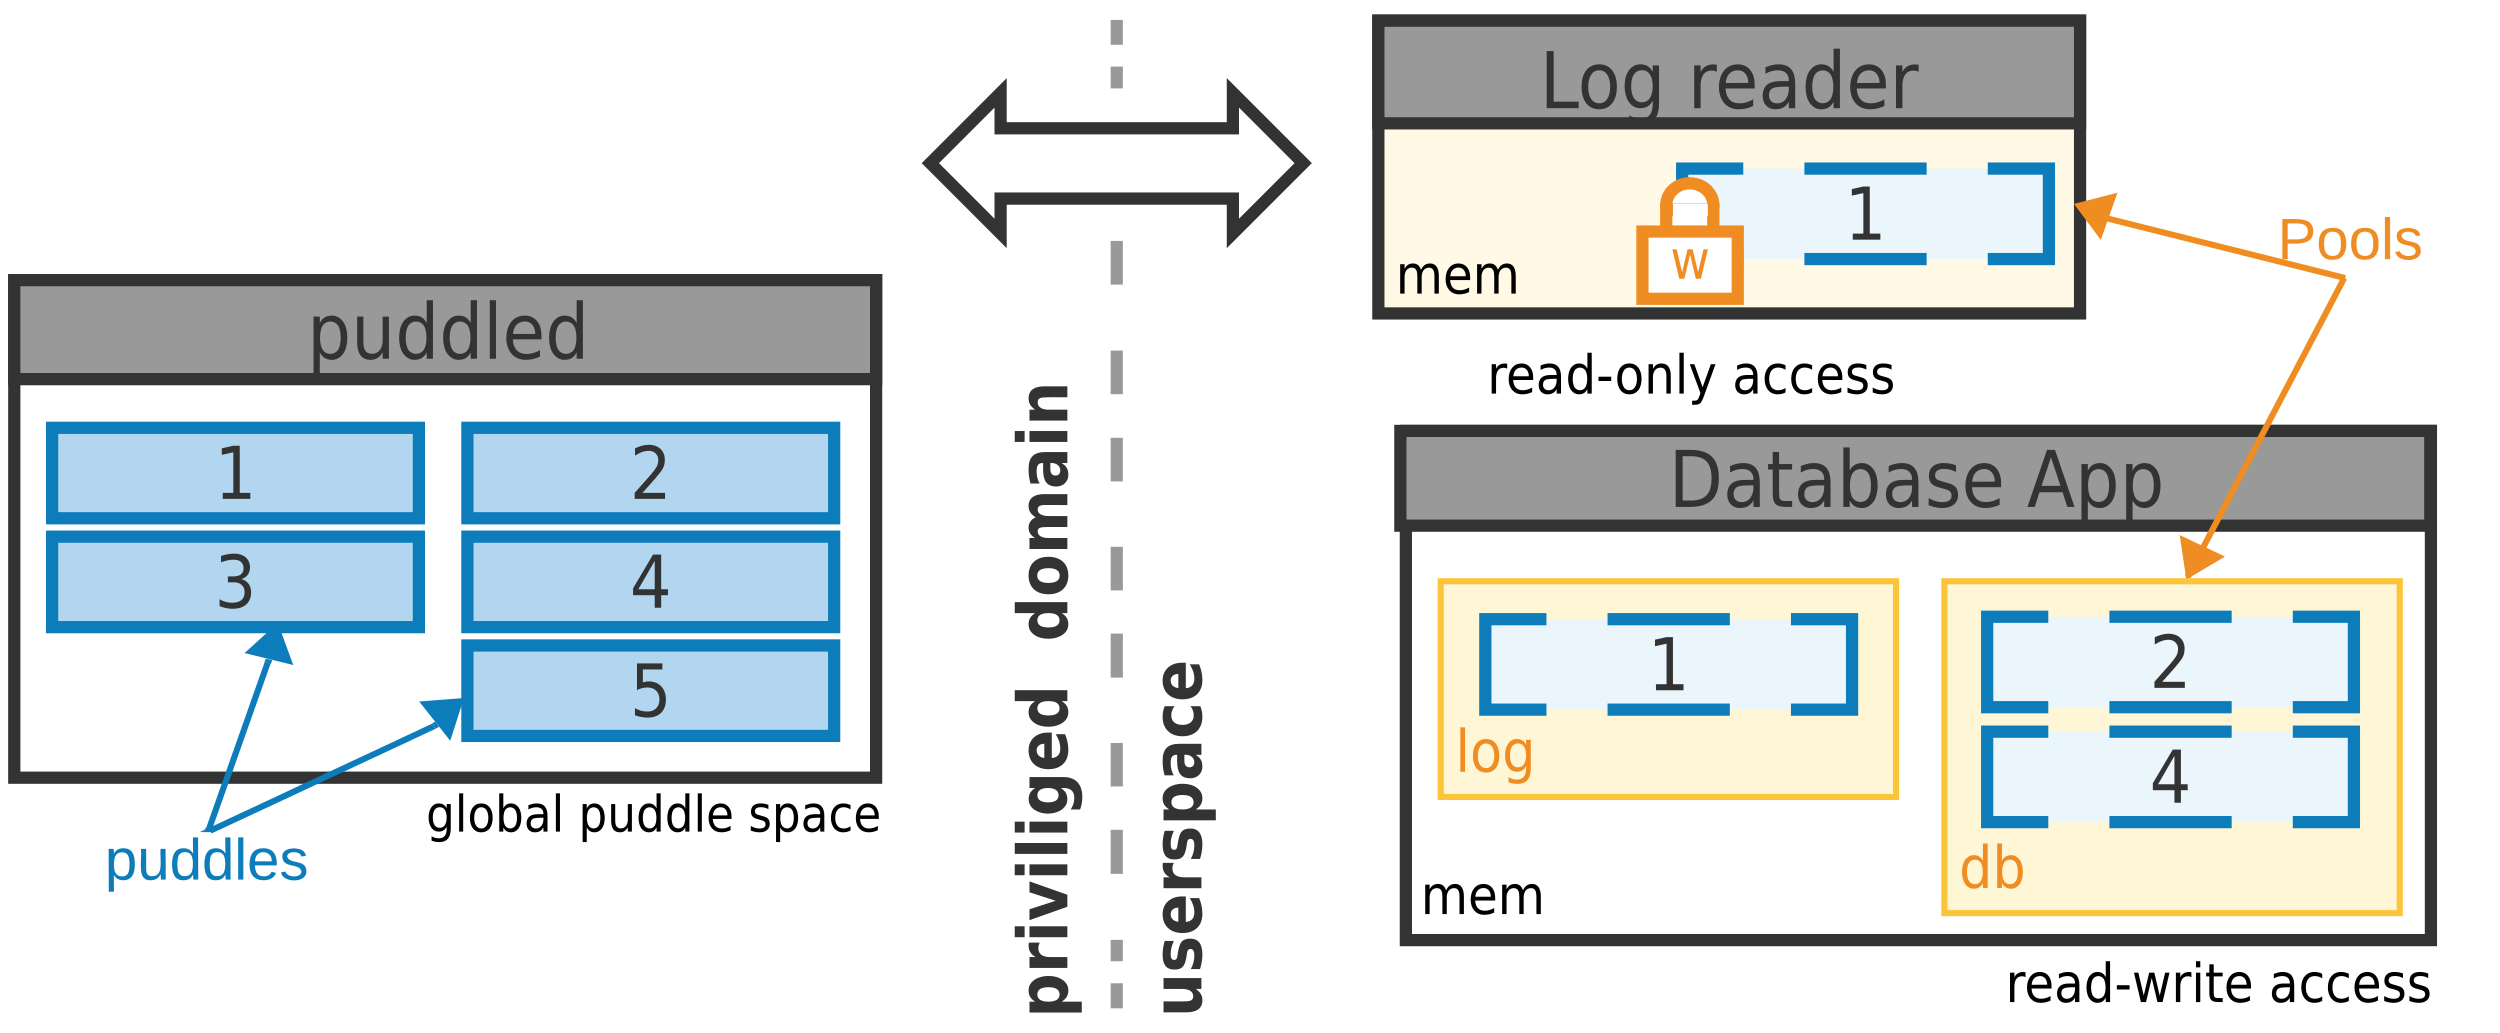 <?xml version="1.0" encoding="UTF-8"?>
<svg xmlns="http://www.w3.org/2000/svg" xmlns:xlink="http://www.w3.org/1999/xlink" width="736.2pt" height="304.2pt" viewBox="0 0 736.2 304.2" version="1.1">
<rect x="0" y="0" width="736.2" height="304.2" fill="#808080" stroke="none"/>
<defs>
<clipPath id="clip1">
  <path d="M 0 0 L 736.199 0 L 736.199 304.199 L 0 304.199 Z M 0 0 "/>
</clipPath>
</defs>
<g id="surface1">
<g clip-path="url(#clip1)" clip-rule="nonzero">
<path style=" stroke:none;fill-rule:nonzero;fill:rgb(100%,100%,100%);fill-opacity:1;" d="M 0 0 L 736.199 0 L 736.199 304.199 L 0 304.199 Z M 0 0 "/>
</g>
<path style=" stroke:none;fill-rule:nonzero;fill:rgb(20%,20%,20%);fill-opacity:1;" d="M 314.605 291.641 C 314.605 293.324 313.816 294.18 312.703 294.969 L 318.559 294.969 L 318.559 298.176 L 303.16 298.176 L 303.16 294.969 L 304.793 294.969 C 303.668 294.18 302.891 293.324 302.891 291.641 C 302.891 288.922 305.742 287.398 308.75 287.398 C 310.473 287.398 311.867 287.797 312.961 288.594 C 314.059 289.391 314.605 290.406 314.605 291.641 Z M 308.75 290.715 C 306.918 290.715 305.48 291.223 305.48 292.836 C 305.48 294.43 306.938 294.969 308.75 294.969 C 310.562 294.969 312.016 294.43 312.016 292.836 C 312.016 291.223 310.57 290.715 308.75 290.715 Z M 308.75 290.715 "/>
<path style=" stroke:none;fill-rule:nonzero;fill:rgb(20%,20%,20%);fill-opacity:1;" d="M 304.992 281.832 C 303.512 281.035 302.645 279.801 302.973 277.59 L 306.199 277.578 C 305.941 278.078 305.77 278.574 305.77 279.262 C 305.77 281.074 307.203 281.832 309.176 281.832 L 314.316 281.832 L 314.316 285.039 L 303.16 285.039 L 303.16 281.832 Z M 304.992 281.832 "/>
<path style=" stroke:none;fill-rule:nonzero;fill:rgb(20%,20%,20%);fill-opacity:1;" d="M 303.16 275.984 L 303.16 272.777 L 314.316 272.777 L 314.316 275.984 Z M 298.82 275.984 L 298.82 272.777 L 301.727 272.777 L 301.727 275.984 Z M 298.82 275.984 "/>
<path style=" stroke:none;fill-rule:nonzero;fill:rgb(20%,20%,20%);fill-opacity:1;" d="M 303.16 270.965 L 303.16 267.758 L 310.871 265.258 L 303.16 262.77 L 303.16 259.551 L 314.316 263.496 L 314.316 267.02 Z M 303.16 270.965 "/>
<path style=" stroke:none;fill-rule:nonzero;fill:rgb(20%,20%,20%);fill-opacity:1;" d="M 303.16 257.738 L 303.16 254.531 L 314.316 254.531 L 314.316 257.738 Z M 298.82 257.738 L 298.82 254.531 L 301.727 254.531 L 301.727 257.738 Z M 298.82 257.738 "/>
<path style=" stroke:none;fill-rule:nonzero;fill:rgb(20%,20%,20%);fill-opacity:1;" d="M 298.82 251.453 L 298.82 248.246 L 314.316 248.246 L 314.316 251.453 Z M 298.82 251.453 "/>
<path style=" stroke:none;fill-rule:nonzero;fill:rgb(20%,20%,20%);fill-opacity:1;" d="M 303.16 245.172 L 303.16 241.965 L 314.316 241.965 L 314.316 245.172 Z M 298.82 245.172 L 298.82 241.965 L 301.727 241.965 L 301.727 245.172 Z M 298.82 245.172 "/>
<path style=" stroke:none;fill-rule:nonzero;fill:rgb(20%,20%,20%);fill-opacity:1;" d="M 316.359 235.102 C 316.398 232.68 314.992 231.906 312.422 232.055 C 313.551 232.852 314.316 233.676 314.316 235.371 C 314.316 238.039 311.527 239.602 308.609 239.602 C 305.672 239.602 302.914 238.039 302.914 235.371 C 302.914 233.676 303.68 232.84 304.816 232.055 L 303.16 232.055 L 303.16 228.828 L 313.191 228.828 C 316.867 228.828 318.746 231.039 318.719 234.793 C 318.707 236.188 318.469 237.293 318.07 238.379 L 315.293 238.379 C 315.891 237.41 316.336 236.477 316.359 235.102 Z M 308.609 232.055 C 306.875 232.055 305.48 232.641 305.48 234.176 C 305.48 235.699 306.887 236.277 308.609 236.277 C 310.391 236.277 311.727 235.758 311.727 234.176 C 311.727 232.641 310.332 232.055 308.609 232.055 Z M 308.609 232.055 "/>
<path style=" stroke:none;fill-rule:nonzero;fill:rgb(20%,20%,20%);fill-opacity:1;" d="M 302.891 220.938 C 302.891 217.703 305.371 215.66 308.707 215.73 L 309.727 215.73 L 309.727 223.23 C 311.348 223.102 312.234 222.184 312.234 220.461 C 312.234 218.727 311.637 217.453 310.891 216.207 L 313.641 216.207 C 314.207 217.555 314.586 219.008 314.605 220.762 C 314.633 224.395 312.395 226.508 308.75 226.508 C 305.215 226.508 302.891 224.426 302.891 220.938 Z M 307.523 219.027 C 306.27 218.996 305.254 219.754 305.262 220.961 C 305.281 222.332 306.211 223.031 307.523 223.199 Z M 307.523 219.027 "/>
<path style=" stroke:none;fill-rule:nonzero;fill:rgb(20%,20%,20%);fill-opacity:1;" d="M 302.891 209.785 C 302.891 208.102 303.68 207.254 304.793 206.469 L 298.82 206.469 L 298.82 203.242 L 314.316 203.242 L 314.316 206.469 L 312.703 206.469 C 313.84 207.266 314.605 208.082 314.605 209.785 C 314.605 212.504 311.758 214.016 308.75 214.016 C 307.027 214.016 305.633 213.629 304.535 212.832 C 303.441 212.035 302.891 211.02 302.891 209.785 Z M 308.75 210.691 C 310.57 210.691 312.016 210.184 312.016 208.59 C 312.016 206.977 310.57 206.469 308.75 206.469 C 306.918 206.469 305.48 206.977 305.48 208.59 C 305.48 210.172 306.938 210.699 308.75 210.691 Z M 308.75 210.691 "/>
<path style=" stroke:none;fill-rule:nonzero;fill:rgb(20%,20%,20%);fill-opacity:1;" d="M 302.891 183.867 C 302.891 182.184 303.68 181.34 304.793 180.551 L 298.82 180.551 L 298.82 177.324 L 314.316 177.324 L 314.316 180.551 L 312.703 180.551 C 313.84 181.348 314.605 182.164 314.605 183.867 C 314.605 186.586 311.758 188.102 308.75 188.102 C 307.027 188.102 305.633 187.715 304.535 186.918 C 303.441 186.121 302.891 185.105 302.891 183.867 Z M 308.75 184.773 C 310.57 184.773 312.016 184.266 312.016 182.672 C 312.016 181.059 310.57 180.551 308.75 180.551 C 306.918 180.551 305.48 181.059 305.48 182.672 C 305.48 184.258 306.938 184.785 308.75 184.773 Z M 308.75 184.773 "/>
<path style=" stroke:none;fill-rule:nonzero;fill:rgb(20%,20%,20%);fill-opacity:1;" d="M 308.75 167.316 C 306.906 167.316 305.441 167.844 305.441 169.477 C 305.441 171.121 306.895 171.66 308.75 171.66 C 310.602 171.66 312.055 171.121 312.055 169.477 C 312.055 167.844 310.59 167.316 308.75 167.316 Z M 308.75 175.004 C 305.191 175.004 302.891 172.965 302.891 169.477 C 302.891 165.973 305.191 163.969 308.75 163.969 C 312.305 163.969 314.605 165.973 314.605 169.477 C 314.605 172.965 312.293 175.004 308.75 175.004 Z M 308.75 175.004 "/>
<path style=" stroke:none;fill-rule:nonzero;fill:rgb(20%,20%,20%);fill-opacity:1;" d="M 302.891 155.383 C 302.891 153.84 303.82 152.805 305.016 152.336 C 303.848 151.648 302.891 150.676 302.891 149.051 C 302.891 146.512 304.785 145.504 307.523 145.504 L 314.316 145.504 L 314.316 148.73 C 312.156 148.723 309.953 148.711 307.832 148.711 C 306.488 148.711 305.582 148.902 305.582 150.047 C 305.582 150.652 305.859 151.121 306.418 151.449 C 306.977 151.781 307.781 151.969 308.84 151.969 L 314.316 151.969 L 314.316 155.195 L 308.5 155.195 C 307.266 155.195 306.469 155.297 306.109 155.484 C 305.75 155.672 305.582 156.023 305.582 156.512 C 305.582 157.117 305.871 157.586 306.43 157.926 C 306.984 158.262 307.781 158.434 308.828 158.434 L 314.316 158.434 L 314.316 161.66 L 303.16 161.66 L 303.16 158.434 L 304.793 158.434 C 303.73 157.766 302.891 156.898 302.891 155.383 Z M 302.891 155.383 "/>
<path style=" stroke:none;fill-rule:nonzero;fill:rgb(20%,20%,20%);fill-opacity:1;" d="M 312.234 138.492 C 312.215 137.109 310.891 136.191 309.297 136.352 L 309.297 138.016 C 309.297 139.219 309.695 140.016 310.789 140.039 C 311.707 140.047 312.246 139.43 312.234 138.492 Z M 302.891 138.246 C 302.891 134.609 304.328 133.117 307.953 133.117 L 314.316 133.117 L 314.316 136.352 L 312.664 136.352 C 313.867 137.148 314.566 137.965 314.605 139.77 C 314.645 141.84 313.051 143.312 310.969 143.273 C 308.051 143.203 307.195 141.402 307.176 138.246 L 307.176 136.352 C 305.633 136.281 305.262 137.25 305.262 138.82 C 305.262 140.297 305.602 141.43 306.18 142.398 L 303.461 142.398 C 303.121 141.133 302.891 139.77 302.891 138.246 Z M 302.891 138.246 "/>
<path style=" stroke:none;fill-rule:nonzero;fill:rgb(20%,20%,20%);fill-opacity:1;" d="M 303.16 130.137 L 303.16 126.93 L 314.316 126.93 L 314.316 130.137 Z M 298.82 130.137 L 298.82 126.93 L 301.727 126.93 L 301.727 130.137 Z M 298.82 130.137 "/>
<path style=" stroke:none;fill-rule:nonzero;fill:rgb(20%,20%,20%);fill-opacity:1;" d="M 302.891 117.301 C 302.891 114.762 304.785 113.766 307.523 113.766 L 314.316 113.766 L 314.316 116.992 C 312.086 117.012 309.168 116.91 307.125 117.051 C 306.141 117.109 305.582 117.559 305.582 118.496 C 305.582 120.039 307.086 120.645 308.828 120.645 L 314.316 120.645 L 314.316 123.852 L 303.16 123.852 L 303.16 120.645 L 304.793 120.645 C 303.699 119.809 302.891 118.953 302.891 117.301 Z M 302.891 117.301 "/>
<path style="fill-rule:nonzero;fill:rgb(100%,100%,100%);fill-opacity:1;stroke-width:2;stroke-linecap:butt;stroke-linejoin:miter;stroke:rgb(20%,20%,20%);stroke-opacity:1;stroke-miterlimit:4;" d="M 0 -0.001 L 167.7 -0.001 L 167.7 83.3 L 0 83.3 Z M 0 -0.001 " transform="matrix(1.8,0,0,1.8,414,126.9)"/>
<path style="fill-rule:nonzero;fill:rgb(59.999%,59.999%,59.999%);fill-opacity:1;stroke-width:2;stroke-linecap:butt;stroke-linejoin:miter;stroke:rgb(20%,20%,20%);stroke-opacity:1;stroke-miterlimit:4;" d="M -0.001 -0.001 L 168.5 -0.001 L 168.5 15.5 L -0.001 15.5 Z M -0.001 -0.001 " transform="matrix(1.8,0,0,1.8,412.38,126.9)"/>
<path style=" stroke:none;fill-rule:nonzero;fill:rgb(20%,20%,20%);fill-opacity:1;" d="M 504.016 140.855 C 504.016 136.453 502.281 134.371 497.969 134.336 L 495.504 134.336 L 495.504 147.406 L 497.969 147.406 C 502.293 147.371 504.016 145.277 504.016 140.855 Z M 506.164 140.855 C 506.164 146.695 503.508 149.25 497.656 149.273 L 493.457 149.273 L 493.457 132.469 L 497.656 132.469 C 503.52 132.488 506.164 135.023 506.164 140.855 Z M 506.164 140.855 "/>
<path style=" stroke:none;fill-rule:nonzero;fill:rgb(20%,20%,20%);fill-opacity:1;" d="M 512.93 147.867 C 515.316 147.832 516.512 145.625 516.352 142.938 C 514.629 142.914 512.133 142.938 511.379 143.512 C 510.824 143.938 510.5 144.547 510.5 145.469 C 510.477 146.934 511.457 147.891 512.93 147.867 Z M 513.324 136.363 C 516.805 136.363 518.223 138.445 518.223 142.082 L 518.223 149.273 L 516.352 149.273 L 516.352 147.359 C 515.566 148.766 514.484 149.578 512.434 149.602 C 510.105 149.633 508.617 147.957 508.641 145.605 C 508.676 142.586 510.555 141.305 513.742 141.316 L 516.352 141.316 C 516.43 139.234 515.172 138.105 513.133 138.117 C 511.648 138.129 510.477 138.547 509.465 139.152 L 509.465 137.238 C 510.633 136.746 511.828 136.363 513.324 136.363 Z M 513.324 136.363 "/>
<path style=" stroke:none;fill-rule:nonzero;fill:rgb(20%,20%,20%);fill-opacity:1;" d="M 525.82 149.273 C 522.793 149.207 522.027 148.227 522.027 145.121 L 522.027 138.277 L 520.664 138.277 L 520.664 136.664 L 522.027 136.664 L 522.027 133.086 L 523.906 133.086 L 523.906 136.664 L 527.746 136.664 L 527.746 138.277 L 523.906 138.277 L 523.906 145.121 C 523.973 147.047 524.051 147.539 525.82 147.539 L 527.746 147.539 L 527.746 149.273 Z M 525.82 149.273 "/>
<path style=" stroke:none;fill-rule:nonzero;fill:rgb(20%,20%,20%);fill-opacity:1;" d="M 533.77 147.867 C 536.152 147.832 537.348 145.625 537.191 142.938 C 535.469 142.914 532.969 142.938 532.215 143.512 C 531.664 143.938 531.336 144.547 531.336 145.469 C 531.312 146.934 532.293 147.891 533.77 147.867 Z M 534.16 136.363 C 537.641 136.363 539.059 138.445 539.059 142.082 L 539.059 149.273 L 537.191 149.273 L 537.191 147.359 C 536.402 148.766 535.32 149.578 533.273 149.602 C 530.941 149.633 529.457 147.957 529.48 145.605 C 529.512 142.586 531.391 141.305 534.578 141.316 L 537.191 141.316 C 537.27 139.234 536.008 138.105 533.969 138.117 C 532.484 138.129 531.312 138.547 530.301 139.152 L 530.301 137.238 C 531.473 136.746 532.664 136.363 534.16 136.363 Z M 534.16 136.363 "/>
<path style=" stroke:none;fill-rule:nonzero;fill:rgb(20%,20%,20%);fill-opacity:1;" d="M 550.191 146.574 C 551.215 144.984 551.215 140.977 550.191 139.391 C 549.102 137.711 546.625 137.723 545.543 139.391 C 544.508 140.977 544.508 144.984 545.543 146.574 C 546.625 148.238 549.102 148.25 550.191 146.574 Z M 548.324 149.602 C 546.434 149.602 545.406 148.734 544.699 147.383 L 544.699 149.273 L 542.82 149.273 L 542.82 131.758 L 544.699 131.758 L 544.699 138.578 C 545.406 137.23 546.434 136.363 548.324 136.363 C 549.707 136.363 550.777 137.004 551.68 138.188 C 553.355 140.402 553.355 145.559 551.68 147.777 C 550.777 148.957 549.707 149.602 548.324 149.602 Z M 548.324 149.602 "/>
<path style=" stroke:none;fill-rule:nonzero;fill:rgb(20%,20%,20%);fill-opacity:1;" d="M 559.648 147.867 C 562.035 147.832 563.227 145.625 563.07 142.938 C 561.348 142.914 558.848 142.938 558.094 143.512 C 557.543 143.938 557.215 144.547 557.215 145.469 C 557.195 146.934 558.172 147.891 559.648 147.867 Z M 560.043 136.363 C 563.52 136.363 564.938 138.445 564.938 142.082 L 564.938 149.273 L 563.07 149.273 L 563.07 147.359 C 562.281 148.766 561.203 149.578 559.152 149.602 C 556.824 149.633 555.336 147.957 555.359 145.605 C 555.395 142.586 557.273 141.305 560.457 141.316 L 563.07 141.316 C 563.148 139.234 561.887 138.105 559.852 138.117 C 558.363 138.129 557.195 138.547 556.18 139.152 L 556.18 137.238 C 557.352 136.746 558.543 136.363 560.043 136.363 Z M 560.043 136.363 "/>
<path style=" stroke:none;fill-rule:nonzero;fill:rgb(20%,20%,20%);fill-opacity:1;" d="M 572.379 136.363 C 573.785 136.375 575.016 136.598 576.004 137.039 L 576.004 138.996 C 575.059 138.457 573.988 138.094 572.605 138.094 C 570.984 138.094 569.824 138.535 569.824 139.988 C 569.824 140.473 570.016 140.832 570.332 141.125 C 570.668 141.438 572.008 141.82 572.953 142.059 C 575.262 142.633 576.613 143.297 576.613 145.797 C 576.613 148.293 574.598 149.645 571.93 149.602 C 570.422 149.578 569.195 149.262 567.945 148.812 L 567.945 146.672 C 569.125 147.348 570.332 147.844 571.965 147.867 C 573.504 147.891 574.699 147.336 574.699 145.953 C 574.699 145.391 574.496 144.984 574.18 144.66 C 573.867 144.32 572.348 143.883 571.301 143.621 C 569.25 143.117 568.023 142.352 568.023 140.078 C 568.023 137.59 569.781 136.34 572.379 136.363 Z M 572.379 136.363 "/>
<path style=" stroke:none;fill-rule:nonzero;fill:rgb(20%,20%,20%);fill-opacity:1;" d="M 584.336 136.363 C 587.578 136.363 589.355 139.02 589.289 142.453 L 589.289 143.465 L 580.711 143.465 C 580.844 146.109 582.117 147.844 584.762 147.844 C 586.453 147.844 587.68 147.359 588.848 146.672 L 588.848 148.633 C 587.645 149.195 586.305 149.59 584.66 149.602 C 580.957 149.633 578.773 146.898 578.773 143.094 C 578.773 139.289 580.734 136.363 584.336 136.363 Z M 587.418 141.844 C 587.43 139.785 586.316 138.117 584.359 138.117 C 582.129 138.117 580.914 139.66 580.777 141.855 Z M 587.418 141.844 "/>
<path style=" stroke:none;fill-rule:nonzero;fill:rgb(20%,20%,20%);fill-opacity:1;" d="M 603.973 134.707 L 601.191 143.07 L 606.766 143.07 Z M 602.812 132.469 L 605.145 132.469 L 610.906 149.273 L 608.777 149.273 L 607.395 144.961 L 600.574 144.961 L 599.199 149.273 L 597.039 149.273 Z M 602.812 132.469 "/>
<path style=" stroke:none;fill-rule:nonzero;fill:rgb(20%,20%,20%);fill-opacity:1;" d="M 618.449 149.602 C 616.559 149.602 615.531 148.734 614.824 147.383 L 614.824 154.07 L 612.945 154.07 L 612.945 136.664 L 614.824 136.664 L 614.824 138.578 C 615.531 137.23 616.559 136.363 618.449 136.363 C 619.832 136.363 620.902 137.004 621.805 138.188 C 623.48 140.402 623.48 145.559 621.805 147.777 C 620.902 148.957 619.832 149.602 618.449 149.602 Z M 620.316 146.574 C 621.344 144.984 621.344 140.977 620.316 139.391 C 619.227 137.711 616.75 137.723 615.668 139.391 C 614.633 140.977 614.633 144.984 615.668 146.574 C 616.75 148.238 619.227 148.25 620.316 146.574 Z M 620.316 146.574 "/>
<path style=" stroke:none;fill-rule:nonzero;fill:rgb(20%,20%,20%);fill-opacity:1;" d="M 631.621 149.602 C 629.727 149.602 628.703 148.734 627.996 147.383 L 627.996 154.07 L 626.113 154.07 L 626.113 136.664 L 627.996 136.664 L 627.996 138.578 C 628.703 137.23 629.727 136.363 631.621 136.363 C 633.004 136.363 634.074 137.004 634.973 138.188 C 636.652 140.402 636.652 145.559 634.973 147.777 C 634.074 148.957 633.004 149.602 631.621 149.602 Z M 633.488 146.574 C 634.512 144.984 634.512 140.977 633.488 139.391 C 632.395 137.711 629.918 137.723 628.84 139.391 C 627.805 140.977 627.805 144.984 628.84 146.574 C 629.918 148.238 632.395 148.25 633.488 146.574 Z M 633.488 146.574 "/>
<path style="fill-rule:nonzero;fill:rgb(100%,100%,100%);fill-opacity:1;stroke-width:2;stroke-linecap:butt;stroke-linejoin:miter;stroke:rgb(20%,20%,20%);stroke-opacity:1;stroke-miterlimit:4;" d="M 0.001 -0.001 L 140.999 -0.001 L 140.999 81.401 L 0.001 81.401 Z M 0.001 -0.001 " transform="matrix(1.8,0,0,1.8,4.201,82.494)"/>
<path style="fill-rule:nonzero;fill:rgb(59.999%,59.999%,59.999%);fill-opacity:1;stroke-width:2;stroke-linecap:butt;stroke-linejoin:miter;stroke:rgb(20%,20%,20%);stroke-opacity:1;stroke-miterlimit:4;" d="M 0.001 -0.001 L 140.999 -0.001 L 140.999 16.199 L 0.001 16.199 Z M 0.001 -0.001 " transform="matrix(1.8,0,0,1.8,4.201,82.494)"/>
<path style=" stroke:none;fill-rule:nonzero;fill:rgb(20%,20%,20%);fill-opacity:1;" d="M 97.742 105.965 C 95.883 105.965 94.875 105.109 94.176 103.781 L 94.176 110.363 L 92.324 110.363 L 92.324 93.234 L 94.176 93.234 L 94.176 95.117 C 94.875 93.789 95.883 92.934 97.742 92.934 C 99.105 92.934 100.16 93.566 101.043 94.73 C 102.695 96.91 102.695 101.984 101.043 104.168 C 100.16 105.332 99.105 105.965 97.742 105.965 Z M 99.582 102.984 C 100.59 101.422 100.59 97.477 99.582 95.914 C 98.508 94.266 96.07 94.273 95.008 95.914 C 93.988 97.477 93.988 101.422 95.008 102.984 C 96.07 104.621 98.508 104.633 99.582 102.984 Z M 99.582 102.984 "/>
<path style=" stroke:none;fill-rule:nonzero;fill:rgb(20%,20%,20%);fill-opacity:1;" d="M 109.09 105.965 C 106.262 105.965 105.176 103.824 105.176 100.746 L 105.176 93.234 L 107.004 93.234 L 107.004 100.668 C 107.004 102.75 107.602 104.168 109.477 104.191 C 111.59 104.223 112.688 102.496 112.688 100.27 L 112.688 93.234 L 114.527 93.234 L 114.527 105.641 L 112.688 105.641 L 112.688 103.738 C 111.902 105.043 110.949 105.965 109.09 105.965 Z M 109.09 105.965 "/>
<path style=" stroke:none;fill-rule:nonzero;fill:rgb(20%,20%,20%);fill-opacity:1;" d="M 122.074 92.934 C 123.945 92.934 124.953 93.789 125.652 95.117 L 125.652 88.402 L 127.488 88.402 L 127.488 105.641 L 125.652 105.641 L 125.652 103.781 C 124.953 105.109 123.945 105.965 122.074 105.965 C 120.723 105.965 119.656 105.332 118.77 104.168 C 117.121 101.984 117.121 96.91 118.77 94.73 C 119.656 93.566 120.723 92.934 122.074 92.934 Z M 120.234 95.914 C 119.215 97.477 119.215 101.422 120.234 102.984 C 121.309 104.633 123.746 104.621 124.82 102.984 C 125.84 101.422 125.84 97.477 124.82 95.914 C 123.746 94.273 121.309 94.266 120.234 95.914 Z M 120.234 95.914 "/>
<path style=" stroke:none;fill-rule:nonzero;fill:rgb(20%,20%,20%);fill-opacity:1;" d="M 135.035 92.934 C 136.906 92.934 137.914 93.789 138.613 95.117 L 138.613 88.402 L 140.453 88.402 L 140.453 105.641 L 138.613 105.641 L 138.613 103.781 C 137.914 105.109 136.906 105.965 135.035 105.965 C 133.684 105.965 132.621 105.332 131.734 104.168 C 130.082 101.984 130.082 96.91 131.734 94.73 C 132.621 93.566 133.684 92.934 135.035 92.934 Z M 133.195 95.914 C 132.176 97.477 132.176 101.422 133.195 102.984 C 134.27 104.633 136.707 104.621 137.781 102.984 C 138.801 101.422 138.801 97.477 137.781 95.914 C 136.707 94.273 134.27 94.266 133.195 95.914 Z M 133.195 95.914 "/>
<path style=" stroke:none;fill-rule:nonzero;fill:rgb(20%,20%,20%);fill-opacity:1;" d="M 144.23 88.402 L 146.059 88.402 L 146.059 105.641 L 144.23 105.641 Z M 144.23 88.402 "/>
<path style=" stroke:none;fill-rule:nonzero;fill:rgb(20%,20%,20%);fill-opacity:1;" d="M 154.578 92.934 C 157.77 92.934 159.52 95.551 159.453 98.93 L 159.453 99.926 L 151.012 99.926 C 151.145 102.527 152.395 104.234 155 104.234 C 156.66 104.234 157.867 103.758 159.02 103.082 L 159.02 105.012 C 157.836 105.562 156.516 105.953 154.898 105.965 C 151.254 105.996 149.105 103.305 149.105 99.559 C 149.105 95.816 151.031 92.934 154.578 92.934 Z M 157.613 98.328 C 157.625 96.301 156.527 94.664 154.602 94.664 C 152.406 94.664 151.211 96.18 151.078 98.34 Z M 157.613 98.328 "/>
<path style=" stroke:none;fill-rule:nonzero;fill:rgb(20%,20%,20%);fill-opacity:1;" d="M 166.234 92.934 C 168.105 92.934 169.113 93.789 169.812 95.117 L 169.812 88.402 L 171.652 88.402 L 171.652 105.641 L 169.812 105.641 L 169.812 103.781 C 169.113 105.109 168.105 105.965 166.234 105.965 C 164.883 105.965 163.816 105.332 162.934 104.168 C 161.281 101.984 161.281 96.91 162.934 94.73 C 163.816 93.566 164.883 92.934 166.234 92.934 Z M 164.395 95.914 C 163.375 97.477 163.375 101.422 164.395 102.984 C 165.469 104.633 167.906 104.621 168.98 102.984 C 170 101.422 170 97.477 168.98 95.914 C 167.906 94.273 165.469 94.266 164.395 95.914 Z M 164.395 95.914 "/>
<path style="fill:none;stroke-width:1;stroke-linecap:butt;stroke-linejoin:miter;stroke:rgb(59.999%,59.999%,59.999%);stroke-opacity:1;stroke-miterlimit:4;" d="M 21.901 0.499 L 29.029 0.499 M 36.161 0.499 L 43.3 0.499 M 54.099 0.499 L 61.23 0.499 M 68.359 0.499 L 75.501 0.499 M 86.2 0.499 L 93.331 0.499 M 100.401 0.499 L 107.599 0.499 M 118.3 0.499 L 125.401 0.499 M 132.5 0.499 L 139.7 0.499 M 150.501 0.499 L 153.999 0.499 M 157.599 0.499 L 161.2 0.499 L 161.2 1.499 L 157.599 1.499 M 153.999 1.499 L 150.501 1.499 M 139.7 1.499 L 132.5 1.499 M 125.401 1.499 L 118.3 1.499 M 107.599 1.499 L 100.401 1.499 M 93.331 1.499 L 86.2 1.499 M 75.501 1.499 L 68.359 1.499 M 61.23 1.499 L 54.099 1.499 M 43.3 1.499 L 36.161 1.499 M 29.029 1.499 L 21.901 1.499 M 11.2 1.499 L 7.632 1.499 M 4.066 1.499 L 0.501 1.499 L 0.501 0.499 L 4.066 0.499 M 7.632 0.499 L 11.2 0.499 " transform="matrix(0,1.8,-1.8,0,330.66,5.868)"/>
<path style="fill-rule:nonzero;fill:rgb(100%,92.54%,66.269%);fill-opacity:0.478;stroke-width:1;stroke-linecap:butt;stroke-linejoin:miter;stroke:rgb(98.819%,76.859%,21.959%);stroke-opacity:1;stroke-miterlimit:4;" d="M 0.001 -0.001 L 74.5 -0.001 L 74.5 35.301 L 0.001 35.301 Z M 0.001 -0.001 " transform="matrix(1.8,0,0,1.8,424.26,171.162)"/>
<path style=" stroke:none;fill-rule:nonzero;fill:rgb(93.719%,55.289%,13.329%);fill-opacity:1;" d="M 430.043 214.191 L 431.43 214.191 L 431.43 227.27 L 430.043 227.27 Z M 430.043 214.191 "/>
<path style=" stroke:none;fill-rule:nonzero;fill:rgb(93.719%,55.289%,13.329%);fill-opacity:1;" d="M 440.035 222.57 C 440.035 220.652 439.328 218.938 437.621 218.938 C 435.918 218.938 435.203 220.637 435.203 222.57 C 435.203 223.695 435.422 224.586 435.852 225.234 C 436.277 225.883 436.875 226.199 437.621 226.199 C 439.328 226.199 440.035 224.496 440.035 222.57 Z M 433.738 222.57 C 433.738 219.754 434.992 217.629 437.621 217.629 C 440.238 217.629 441.516 219.762 441.516 222.57 C 441.516 225.379 440.238 227.512 437.621 227.512 C 435 227.512 433.738 225.379 433.738 222.57 Z M 433.738 222.57 "/>
<path style=" stroke:none;fill-rule:nonzero;fill:rgb(93.719%,55.289%,13.329%);fill-opacity:1;" d="M 447.012 225.973 C 448.727 225.973 449.391 224.387 449.391 222.453 C 449.391 220.512 448.734 218.922 447.012 218.922 C 445.297 218.922 444.648 220.52 444.648 222.453 C 444.648 224.387 445.297 225.973 447.012 225.973 Z M 446.676 217.629 C 448.086 217.629 448.867 218.285 449.391 219.285 L 449.391 217.855 L 450.785 217.855 L 450.785 226.102 C 450.785 229.102 449.715 230.848 446.875 230.848 C 445.824 230.848 445 230.672 444.23 230.352 L 444.23 228.848 C 444.941 229.277 445.648 229.57 446.656 229.57 C 448.59 229.57 449.391 228.402 449.391 226.379 L 449.391 225.613 C 448.867 226.613 448.086 227.27 446.676 227.27 C 444.363 227.27 443.211 225 443.211 222.453 C 443.211 221 443.531 219.832 444.16 218.949 C 444.793 218.066 445.633 217.629 446.676 217.629 Z M 446.676 217.629 "/>
<path style="fill-rule:nonzero;fill:rgb(69.8%,83.919%,93.719%);fill-opacity:1;stroke-width:2;stroke-linecap:butt;stroke-linejoin:miter;stroke:rgb(4.704%,48.619%,72.939%);stroke-opacity:1;stroke-miterlimit:4;" d="M -0 -0.001 L 60 -0.001 L 60 14.799 L -0 14.799 Z M -0 -0.001 " transform="matrix(1.8,0,0,1.8,15.352,125.982)"/>
<path style=" stroke:none;fill-rule:nonzero;fill:rgb(20%,20%,20%);fill-opacity:1;" d="M 65.598 145.133 L 68.711 145.133 L 68.711 133.188 L 65.316 133.945 L 65.316 132.016 L 68.691 131.258 L 70.602 131.258 L 70.602 145.133 L 73.715 145.133 L 73.715 146.914 L 65.598 146.914 Z M 65.598 145.133 "/>
<path style="fill-rule:nonzero;fill:rgb(69.8%,83.919%,93.719%);fill-opacity:1;stroke-width:2;stroke-linecap:butt;stroke-linejoin:miter;stroke:rgb(4.704%,48.619%,72.939%);stroke-opacity:1;stroke-miterlimit:4;" d="M -0.001 -0.001 L 59.999 -0.001 L 59.999 14.799 L -0.001 14.799 Z M -0.001 -0.001 " transform="matrix(1.8,0,0,1.8,137.646,125.982)"/>
<path style=" stroke:none;fill-rule:nonzero;fill:rgb(20%,20%,20%);fill-opacity:1;" d="M 190.984 130.977 C 193.785 130.914 195.84 132.695 195.777 135.445 C 195.734 137.258 195.266 138.035 194.266 139.312 C 192.871 141.105 191.309 142.73 189.203 145.133 L 195.852 145.133 L 195.852 146.914 L 186.906 146.914 L 186.906 145.133 C 187.785 144.086 191.445 140.09 192.223 139.07 C 193.176 137.836 193.773 137.207 193.859 135.578 C 193.941 133.945 192.664 132.707 191.016 132.758 C 189.371 132.812 188.238 133.41 187 134.152 L 187 132.016 C 188.258 131.469 189.465 131.008 190.984 130.977 Z M 190.984 130.977 "/>
<path style="fill-rule:nonzero;fill:rgb(69.8%,83.919%,93.719%);fill-opacity:1;stroke-width:2;stroke-linecap:butt;stroke-linejoin:miter;stroke:rgb(4.704%,48.619%,72.939%);stroke-opacity:1;stroke-miterlimit:4;" d="M -0 -0.001 L 60 -0.001 L 60 14.8 L -0 14.8 Z M -0 -0.001 " transform="matrix(1.8,0,0,1.8,15.352,158.04)"/>
<path style=" stroke:none;fill-rule:nonzero;fill:rgb(20%,20%,20%);fill-opacity:1;" d="M 73.621 167.094 C 73.609 168.938 72.57 170.125 71.039 170.531 C 72.77 170.922 73.957 172.348 73.945 174.422 C 73.945 177.641 71.773 179.309 68.441 179.277 C 66.992 179.258 65.828 178.941 64.664 178.504 L 64.664 176.457 C 65.629 177.086 66.867 177.484 68.375 177.496 C 70.609 177.504 72.035 176.551 72.047 174.422 C 72.059 172.516 70.727 171.445 68.742 171.477 L 67.109 171.477 L 67.109 169.734 L 68.816 169.734 C 70.57 169.746 71.723 168.98 71.723 167.312 C 71.723 165.613 70.535 164.797 68.742 164.816 C 67.34 164.836 66.301 165.152 65.094 165.594 L 65.094 163.707 C 66.32 163.328 67.496 163.055 68.91 163.035 C 71.617 162.98 73.629 164.504 73.621 167.094 Z M 73.621 167.094 "/>
<path style="fill-rule:nonzero;fill:rgb(69.8%,83.919%,93.719%);fill-opacity:1;stroke-width:2;stroke-linecap:butt;stroke-linejoin:miter;stroke:rgb(4.704%,48.619%,72.939%);stroke-opacity:1;stroke-miterlimit:4;" d="M -0.001 -0.001 L 59.999 -0.001 L 59.999 14.8 L -0.001 14.8 Z M -0.001 -0.001 " transform="matrix(1.8,0,0,1.8,137.646,158.04)"/>
<path style=" stroke:none;fill-rule:nonzero;fill:rgb(20%,20%,20%);fill-opacity:1;" d="M 192.801 165.164 L 187.984 173.52 L 192.801 173.52 Z M 192.297 163.316 L 194.699 163.316 L 194.699 173.52 L 196.699 173.52 L 196.699 175.281 L 194.699 175.281 L 194.699 178.973 L 192.801 178.973 L 192.801 175.281 L 186.434 175.281 L 186.434 173.238 Z M 192.297 163.316 "/>
<path style=" stroke:none;fill-rule:nonzero;fill:rgb(92.149%,96.069%,98.819%);fill-opacity:1;" d="M 437.398 182.34 L 545.398 182.34 L 545.398 208.98 L 437.398 208.98 Z M 437.398 182.34 "/>
<path style="fill:none;stroke-width:2;stroke-linecap:butt;stroke-linejoin:miter;stroke:rgb(4.704%,48.619%,72.939%);stroke-opacity:1;stroke-miterlimit:4;" d="M 19.999 -0 L 39.999 -0 M 49.999 -0 L 59.999 -0 L 59.999 14.8 L 49.999 14.8 M 39.999 14.8 L 19.999 14.8 M 9.999 14.8 L -0.001 14.8 L -0.001 -0 L 9.999 -0 " transform="matrix(1.8,0,0,1.8,437.4,182.34)"/>
<path style=" stroke:none;fill-rule:nonzero;fill:rgb(20%,20%,20%);fill-opacity:1;" d="M 487.645 201.492 L 490.762 201.492 L 490.762 189.547 L 487.363 190.301 L 487.363 188.371 L 490.738 187.617 L 492.648 187.617 L 492.648 201.492 L 495.762 201.492 L 495.762 203.273 L 487.645 203.273 Z M 487.645 201.492 "/>
<path style="fill-rule:nonzero;fill:rgb(100%,92.54%,66.269%);fill-opacity:0.286;stroke-width:2;stroke-linecap:butt;stroke-linejoin:miter;stroke:rgb(20%,20%,20%);stroke-opacity:1;stroke-miterlimit:4;" d="M -0.001 0 L 114.799 0 L 114.799 47.899 L -0.001 47.899 Z M -0.001 0 " transform="matrix(1.8,0,0,1.8,405.9,6.086)"/>
<path style="fill-rule:nonzero;fill:rgb(59.999%,59.999%,59.999%);fill-opacity:1;stroke-width:2;stroke-linecap:butt;stroke-linejoin:miter;stroke:rgb(20%,20%,20%);stroke-opacity:1;stroke-miterlimit:4;" d="M -0.001 0 L 114.799 0 L 114.799 16.799 L -0.001 16.799 Z M -0.001 0 " transform="matrix(1.8,0,0,1.8,405.9,6.086)"/>
<path style=" stroke:none;fill-rule:nonzero;fill:rgb(20%,20%,20%);fill-opacity:1;" d="M 455.477 15.051 L 457.523 15.051 L 457.523 29.941 L 464.887 29.941 L 464.887 31.855 L 455.477 31.855 Z M 455.477 15.051 "/>
<path style=" stroke:none;fill-rule:nonzero;fill:rgb(20%,20%,20%);fill-opacity:1;" d="M 474.164 25.562 C 474.164 22.996 473.219 20.699 470.934 20.699 C 468.645 20.699 467.691 22.973 467.691 25.562 C 467.691 27.07 467.98 28.266 468.555 29.133 C 469.129 30 469.93 30.426 470.934 30.426 C 473.219 30.426 474.164 28.141 474.164 25.562 Z M 465.73 25.562 C 465.73 21.793 467.406 18.945 470.934 18.945 C 474.434 18.945 476.145 21.805 476.145 25.562 C 476.145 29.324 474.434 32.184 470.934 32.184 C 467.418 32.184 465.73 29.324 465.73 25.562 Z M 465.73 25.562 "/>
<path style=" stroke:none;fill-rule:nonzero;fill:rgb(20%,20%,20%);fill-opacity:1;" d="M 483.508 30.121 C 485.801 30.121 486.691 27.996 486.691 25.406 C 486.691 22.805 485.812 20.68 483.508 20.68 C 481.211 20.68 480.344 22.816 480.344 25.406 C 480.344 27.996 481.211 30.121 483.508 30.121 Z M 483.055 18.945 C 484.945 18.945 485.992 19.824 486.691 21.16 L 486.691 19.25 L 488.559 19.25 L 488.559 30.293 C 488.559 34.309 487.129 36.652 483.324 36.652 C 481.918 36.652 480.816 36.414 479.781 35.988 L 479.781 33.973 C 480.738 34.547 481.684 34.941 483.031 34.941 C 485.621 34.941 486.691 33.375 486.691 30.664 L 486.691 29.641 C 485.992 30.977 484.945 31.855 483.055 31.855 C 479.961 31.855 478.418 28.816 478.418 25.406 C 478.418 23.457 478.844 21.895 479.691 20.711 C 480.535 19.531 481.66 18.945 483.055 18.945 Z M 483.055 18.945 "/>
<path style=" stroke:none;fill-rule:nonzero;fill:rgb(20%,20%,20%);fill-opacity:1;" d="M 500.793 21.207 C 501.547 19.586 503.215 18.641 505.555 19.059 L 505.566 21.184 C 505.172 20.926 504.699 20.789 504.07 20.789 C 501.727 20.789 500.793 22.66 500.793 25.215 L 500.793 31.855 L 498.914 31.855 L 498.914 19.25 L 500.793 19.25 Z M 500.793 21.207 "/>
<path style=" stroke:none;fill-rule:nonzero;fill:rgb(20%,20%,20%);fill-opacity:1;" d="M 511.758 18.945 C 515 18.945 516.777 21.602 516.711 25.035 L 516.711 26.047 L 508.133 26.047 C 508.27 28.691 509.539 30.426 512.188 30.426 C 513.875 30.426 515.102 29.941 516.273 29.258 L 516.273 31.215 C 515.066 31.777 513.727 32.172 512.086 32.184 C 508.383 32.215 506.199 29.48 506.199 25.676 C 506.199 21.871 508.156 18.945 511.758 18.945 Z M 514.844 24.426 C 514.855 22.367 513.738 20.699 511.781 20.699 C 509.551 20.699 508.336 22.242 508.199 24.438 Z M 514.844 24.426 "/>
<path style=" stroke:none;fill-rule:nonzero;fill:rgb(20%,20%,20%);fill-opacity:1;" d="M 523.352 30.449 C 525.738 30.414 526.934 28.211 526.777 25.52 C 525.055 25.496 522.555 25.52 521.801 26.094 C 521.25 26.52 520.922 27.129 520.922 28.051 C 520.898 29.516 521.879 30.473 523.352 30.449 Z M 523.746 18.945 C 527.227 18.945 528.645 21.027 528.645 24.664 L 528.645 31.855 L 526.777 31.855 L 526.777 29.941 C 525.988 31.352 524.906 32.16 522.859 32.184 C 520.527 32.215 519.043 30.539 519.062 28.188 C 519.098 25.168 520.977 23.887 524.164 23.898 L 526.777 23.898 C 526.855 21.816 525.594 20.688 523.555 20.699 C 522.07 20.711 520.898 21.129 519.887 21.734 L 519.887 19.824 C 521.059 19.328 522.25 18.945 523.746 18.945 Z M 523.746 18.945 "/>
<path style=" stroke:none;fill-rule:nonzero;fill:rgb(20%,20%,20%);fill-opacity:1;" d="M 536.309 18.945 C 538.211 18.945 539.238 19.812 539.945 21.16 L 539.945 14.34 L 541.816 14.34 L 541.816 31.855 L 539.945 31.855 L 539.945 29.965 C 539.238 31.316 538.211 32.184 536.309 32.184 C 534.938 32.184 533.855 31.543 532.957 30.359 C 531.277 28.141 531.277 22.984 532.957 20.77 C 533.855 19.586 534.938 18.945 536.309 18.945 Z M 534.441 21.973 C 533.406 23.559 533.406 27.566 534.441 29.156 C 535.535 30.832 538.012 30.82 539.102 29.156 C 540.137 27.566 540.137 23.559 539.102 21.973 C 538.012 20.305 535.535 20.297 534.441 21.973 Z M 534.441 21.973 "/>
<path style=" stroke:none;fill-rule:nonzero;fill:rgb(20%,20%,20%);fill-opacity:1;" d="M 550.406 18.945 C 553.645 18.945 555.426 21.602 555.359 25.035 L 555.359 26.047 L 546.781 26.047 C 546.914 28.691 548.188 30.426 550.832 30.426 C 552.52 30.426 553.746 29.941 554.918 29.258 L 554.918 31.215 C 553.715 31.777 552.375 32.172 550.73 32.184 C 547.027 32.215 544.844 29.48 544.844 25.676 C 544.844 21.871 546.801 18.945 550.406 18.945 Z M 553.488 24.426 C 553.5 22.367 552.387 20.699 550.426 20.699 C 548.199 20.699 546.98 22.242 546.848 24.438 Z M 553.488 24.426 "/>
<path style=" stroke:none;fill-rule:nonzero;fill:rgb(20%,20%,20%);fill-opacity:1;" d="M 560.219 21.207 C 560.977 19.586 562.641 18.641 564.984 19.059 L 564.992 21.184 C 564.602 20.926 564.125 20.789 563.496 20.789 C 561.156 20.789 560.219 22.66 560.219 25.215 L 560.219 31.855 L 558.34 31.855 L 558.34 19.25 L 560.219 19.25 Z M 560.219 21.207 "/>
<path style=" stroke:none;fill-rule:nonzero;fill:rgb(92.149%,96.069%,98.819%);fill-opacity:1;" d="M 495.359 49.645 L 603.359 49.645 L 603.359 76.285 L 495.359 76.285 Z M 495.359 49.645 "/>
<path style="fill:none;stroke-width:2;stroke-linecap:butt;stroke-linejoin:miter;stroke:rgb(4.704%,48.619%,72.939%);stroke-opacity:1;stroke-miterlimit:4;" d="M 20 0 L 40 0 M 50 0 L 60 0 L 60 14.801 L 50 14.801 M 40 14.801 L 20 14.801 M 10 14.801 L -0 14.801 L -0 0 L 10 0 " transform="matrix(1.8,0,0,1.8,495.36,49.644)"/>
<path style=" stroke:none;fill-rule:nonzero;fill:rgb(20%,20%,20%);fill-opacity:1;" d="M 545.605 68.797 L 548.719 68.797 L 548.719 56.852 L 545.324 57.605 L 545.324 55.676 L 548.699 54.922 L 550.609 54.922 L 550.609 68.797 L 553.723 68.797 L 553.723 70.578 L 545.605 70.578 Z M 545.605 68.797 "/>
<path style="fill-rule:nonzero;fill:rgb(100%,100%,100%);fill-opacity:1;stroke-width:2;stroke-linecap:butt;stroke-linejoin:miter;stroke:rgb(20%,20%,20%);stroke-opacity:1;stroke-miterlimit:4;" d="M 0.001 11.501 L 11.5 0.001 L 11.5 5.8 L 49.499 5.8 L 49.499 0.001 L 61.001 11.501 L 49.499 23 L 49.499 17.299 L 11.5 17.299 L 11.5 23 Z M 0.001 11.501 " transform="matrix(1.8,0,0,1.8,273.96,27.342)"/>
<path style="fill-rule:nonzero;fill:rgb(100%,100%,100%);fill-opacity:1;stroke-width:2;stroke-linecap:butt;stroke-linejoin:miter;stroke:rgb(93.719%,55.289%,13.329%);stroke-opacity:1;stroke-miterlimit:4;" d="M 7.699 3.599 C 7.699 5.6 6 7.2 3.8 7.2 C 1.699 7.2 -0 5.6 -0 3.599 C -0 1.601 1.699 -0.001 3.8 -0.001 C 6 -0.001 7.699 1.601 7.699 3.599 Z M 7.699 3.599 " transform="matrix(1.8,0,0,1.8,490.68,53.982)"/>
<path style="fill-rule:nonzero;fill:rgb(100%,100%,100%);fill-opacity:1;stroke-width:2;stroke-linecap:butt;stroke-linejoin:miter;stroke:rgb(93.719%,55.289%,13.329%);stroke-opacity:1;stroke-miterlimit:4;" d="M -0 -0.001 L 7.699 -0.001 L 7.699 14.5 L -0 14.5 Z M -0 -0.001 " transform="matrix(1.8,0,0,1.8,490.68,61.74)"/>
<path style="fill-rule:nonzero;fill:rgb(100%,100%,100%);fill-opacity:1;stroke-width:2;stroke-linecap:butt;stroke-linejoin:miter;stroke:rgb(93.719%,55.289%,13.329%);stroke-opacity:1;stroke-miterlimit:4;" d="M 0 -0 L 15.599 -0 L 15.599 11 L 0 11 Z M 0 -0 " transform="matrix(1.8,0,0,1.8,483.66,68.184)"/>
<path style="fill:none;stroke-width:1;stroke-linecap:butt;stroke-linejoin:miter;stroke:rgb(100%,100%,100%);stroke-opacity:1;stroke-miterlimit:4;" d="M 0.499 0.499 L 5.2 0.499 L 5.2 1.499 L 0.499 1.499 Z M 0.499 0.499 " transform="matrix(1.8,0,0,1.8,492.66,60.012)"/>
<path style=" stroke:none;fill-rule:nonzero;fill:rgb(0%,0%,0%);fill-opacity:1;" d="M 423.5 260.301 C 424.785 260.301 425.496 261.09 425.82 262.172 C 426.395 261.074 427.082 260.301 428.543 260.301 C 430.383 260.301 431.086 261.895 431.086 263.945 L 431.086 269.172 L 429.797 269.172 L 429.797 263.992 C 429.789 262.547 429.465 261.539 428.188 261.539 C 426.766 261.539 426.039 262.746 426.039 264.277 L 426.039 269.172 L 424.754 269.172 L 424.754 263.992 C 424.746 262.539 424.422 261.539 423.129 261.539 C 421.715 261.539 420.996 262.754 420.996 264.277 L 420.996 269.172 L 419.703 269.172 L 419.703 260.512 L 420.996 260.512 L 420.996 261.855 C 421.523 260.922 422.188 260.301 423.5 260.301 Z M 423.5 260.301 "/>
<path style=" stroke:none;fill-rule:nonzero;fill:rgb(0%,0%,0%);fill-opacity:1;" d="M 436.902 260.301 C 439.129 260.301 440.352 262.129 440.305 264.484 L 440.305 265.184 L 434.414 265.184 C 434.504 267 435.379 268.191 437.195 268.191 C 438.355 268.191 439.199 267.859 440.004 267.387 L 440.004 268.73 C 439.176 269.117 438.258 269.387 437.129 269.395 C 434.582 269.418 433.082 267.539 433.082 264.926 C 433.082 262.312 434.43 260.301 436.902 260.301 Z M 439.023 264.066 C 439.027 262.652 438.266 261.508 436.918 261.508 C 435.387 261.508 434.551 262.566 434.461 264.074 Z M 439.023 264.066 "/>
<path style=" stroke:none;fill-rule:nonzero;fill:rgb(0%,0%,0%);fill-opacity:1;" d="M 446.152 260.301 C 447.434 260.301 448.145 261.09 448.473 262.172 C 449.043 261.074 449.73 260.301 451.191 260.301 C 453.035 260.301 453.738 261.895 453.738 263.945 L 453.738 269.172 L 452.445 269.172 L 452.445 263.992 C 452.438 262.547 452.113 261.539 450.836 261.539 C 449.414 261.539 448.688 262.746 448.688 264.277 L 448.688 269.172 L 447.402 269.172 L 447.402 263.992 C 447.395 262.539 447.07 261.539 445.781 261.539 C 444.363 261.539 443.645 262.754 443.645 264.277 L 443.645 269.172 L 442.355 269.172 L 442.355 260.512 L 443.645 260.512 L 443.645 261.855 C 444.172 260.922 444.836 260.301 446.152 260.301 Z M 446.152 260.301 "/>
<path style=" stroke:none;fill-rule:nonzero;fill:rgb(20%,20%,20%);fill-opacity:1;" d="M 354.078 294.547 C 354.078 297.09 352.188 298.105 349.449 298.105 L 342.637 298.105 L 342.637 294.879 C 344.695 294.848 347.926 294.988 349.785 294.836 C 350.801 294.758 351.379 294.328 351.379 293.375 C 351.379 291.828 349.887 291.223 348.145 291.223 L 342.637 291.223 L 342.637 288.016 L 353.789 288.016 L 353.789 291.223 L 352.176 291.223 C 353.262 292.059 354.078 292.906 354.078 294.547 Z M 354.078 294.547 "/>
<path style=" stroke:none;fill-rule:nonzero;fill:rgb(20%,20%,20%);fill-opacity:1;" d="M 342.367 281.074 C 342.367 279.59 342.625 278.395 342.984 277.09 L 345.691 277.09 C 345.164 278.234 344.738 279.43 344.738 280.883 C 344.738 281.91 344.906 282.688 345.773 282.688 C 346.738 282.688 346.699 281.551 346.859 280.586 C 347.129 278.941 347.477 277.836 348.004 277.27 C 348.531 276.699 349.367 276.414 350.504 276.414 C 353.133 276.414 354.09 278.285 354.078 281.133 C 354.07 282.695 353.789 284.062 353.383 285.367 L 350.672 285.367 C 351.289 284.242 351.707 282.957 351.707 281.352 C 351.707 280.297 351.469 279.461 350.562 279.461 C 349.508 279.461 349.598 280.586 349.406 281.66 C 348.969 284.191 348.434 285.523 345.852 285.523 C 343.262 285.523 342.367 283.852 342.367 281.074 Z M 342.367 281.074 "/>
<path style=" stroke:none;fill-rule:nonzero;fill:rgb(20%,20%,20%);fill-opacity:1;" d="M 342.367 269.191 C 342.367 265.953 344.848 263.914 348.184 263.984 L 349.199 263.984 L 349.199 271.48 C 350.82 271.352 351.707 270.438 351.707 268.715 C 351.707 266.98 351.109 265.707 350.363 264.461 L 353.113 264.461 C 353.68 265.805 354.059 267.258 354.078 269.012 C 354.109 272.648 351.867 274.758 348.223 274.758 C 344.688 274.758 342.367 272.676 342.367 269.191 Z M 346.996 267.281 C 345.742 267.25 344.727 268.008 344.738 269.211 C 344.758 270.586 345.684 271.281 346.996 271.453 Z M 346.996 267.281 "/>
<path style=" stroke:none;fill-rule:nonzero;fill:rgb(20%,20%,20%);fill-opacity:1;" d="M 344.469 258.348 C 342.984 257.551 342.117 256.312 342.445 254.102 L 345.672 254.094 C 345.414 254.59 345.246 255.09 345.246 255.777 C 345.246 257.59 346.68 258.348 348.652 258.348 L 353.789 258.348 L 353.789 261.555 L 342.637 261.555 L 342.637 258.348 Z M 344.469 258.348 "/>
<path style=" stroke:none;fill-rule:nonzero;fill:rgb(20%,20%,20%);fill-opacity:1;" d="M 342.367 248.645 C 342.367 247.16 342.625 245.965 342.984 244.66 L 345.691 244.66 C 345.164 245.809 344.738 247.004 344.738 248.457 C 344.738 249.48 344.906 250.258 345.773 250.258 C 346.738 250.258 346.699 249.125 346.859 248.156 C 347.129 246.516 347.477 245.41 348.004 244.84 C 348.531 244.273 349.367 243.984 350.504 243.984 C 353.133 243.984 354.09 245.855 354.078 248.707 C 354.07 250.27 353.789 251.633 353.383 252.938 L 350.672 252.938 C 351.289 251.812 351.707 250.527 351.707 248.926 C 351.707 247.867 351.469 247.031 350.562 247.031 C 349.508 247.031 349.598 248.156 349.406 249.234 C 348.969 251.762 348.434 253.098 345.852 253.098 C 343.262 253.098 342.367 251.426 342.367 248.645 Z M 342.367 248.645 "/>
<path style=" stroke:none;fill-rule:nonzero;fill:rgb(20%,20%,20%);fill-opacity:1;" d="M 354.078 235.039 C 354.078 236.723 353.293 237.582 352.176 238.367 L 358.031 238.367 L 358.031 241.574 L 342.637 241.574 L 342.637 238.367 L 344.27 238.367 C 343.145 237.582 342.367 236.723 342.367 235.039 C 342.367 232.32 345.215 230.797 348.223 230.797 C 349.945 230.797 351.34 231.195 352.434 231.992 C 353.531 232.789 354.078 233.805 354.078 235.039 Z M 348.223 234.113 C 346.391 234.113 344.957 234.621 344.957 236.234 C 344.957 237.828 346.41 238.367 348.223 238.367 C 350.035 238.367 351.488 237.828 351.488 236.234 C 351.488 234.621 350.047 234.113 348.223 234.113 Z M 348.223 234.113 "/>
<path style=" stroke:none;fill-rule:nonzero;fill:rgb(20%,20%,20%);fill-opacity:1;" d="M 351.707 224.414 C 351.688 223.031 350.363 222.113 348.77 222.273 L 348.77 223.938 C 348.77 225.141 349.168 225.938 350.266 225.957 C 351.18 225.969 351.719 225.352 351.707 224.414 Z M 342.367 224.164 C 342.367 220.531 343.801 219.035 347.426 219.035 L 353.789 219.035 L 353.789 222.273 L 352.137 222.273 C 353.344 223.07 354.039 223.887 354.078 225.688 C 354.117 227.762 352.523 229.234 350.445 229.195 C 347.527 229.125 346.668 227.324 346.648 224.164 L 346.648 222.273 C 345.105 222.203 344.738 223.168 344.738 224.742 C 344.738 226.219 345.074 227.352 345.652 228.316 L 342.934 228.316 C 342.594 227.055 342.367 225.688 342.367 224.164 Z M 342.367 224.164 "/>
<path style=" stroke:none;fill-rule:nonzero;fill:rgb(20%,20%,20%);fill-opacity:1;" d="M 342.367 211.027 C 342.375 209.832 342.617 208.859 342.984 207.953 L 345.891 207.953 C 345.324 208.699 344.926 209.477 344.918 210.629 C 344.895 212.504 346.262 213.469 348.223 213.469 C 350.184 213.469 351.539 212.504 351.527 210.629 C 351.52 209.477 351.121 208.617 350.543 207.953 L 353.461 207.953 C 353.828 208.848 354.07 209.855 354.078 211.027 C 354.109 214.633 351.848 216.816 348.223 216.816 C 344.598 216.816 342.336 214.633 342.367 211.027 Z M 342.367 211.027 "/>
<path style=" stroke:none;fill-rule:nonzero;fill:rgb(20%,20%,20%);fill-opacity:1;" d="M 342.367 200.371 C 342.367 197.137 344.848 195.094 348.184 195.164 L 349.199 195.164 L 349.199 202.664 C 350.82 202.535 351.707 201.617 351.707 199.895 C 351.707 198.16 351.109 196.887 350.363 195.641 L 353.113 195.641 C 353.68 196.984 354.059 198.441 354.078 200.191 C 354.109 203.828 351.867 205.941 348.223 205.941 C 344.688 205.941 342.367 203.859 342.367 200.371 Z M 346.996 198.461 C 345.742 198.43 344.727 199.188 344.738 200.391 C 344.758 201.766 345.684 202.465 346.996 202.633 Z M 346.996 198.461 "/>
<path style=" stroke:none;fill-rule:nonzero;fill:rgb(0%,0%,0%);fill-opacity:1;" d="M 416.121 77.586 C 417.406 77.586 418.117 78.375 418.441 79.457 C 419.016 78.359 419.703 77.586 421.164 77.586 C 423.004 77.586 423.707 79.176 423.707 81.227 L 423.707 86.453 L 422.418 86.453 L 422.418 81.273 C 422.41 79.828 422.082 78.82 420.809 78.82 C 419.387 78.82 418.656 80.027 418.656 81.559 L 418.656 86.453 L 417.375 86.453 L 417.375 81.273 C 417.367 79.82 417.043 78.82 415.75 78.82 C 414.336 78.82 413.617 80.035 413.617 81.559 L 413.617 86.453 L 412.324 86.453 L 412.324 77.793 L 413.617 77.793 L 413.617 79.141 C 414.141 78.203 414.809 77.586 416.121 77.586 Z M 416.121 77.586 "/>
<path style=" stroke:none;fill-rule:nonzero;fill:rgb(0%,0%,0%);fill-opacity:1;" d="M 429.523 77.586 C 431.75 77.586 432.973 79.41 432.926 81.77 L 432.926 82.465 L 427.031 82.465 C 427.125 84.281 428 85.473 429.816 85.473 C 430.977 85.473 431.82 85.141 432.625 84.668 L 432.625 86.012 C 431.797 86.398 430.875 86.672 429.746 86.68 C 427.203 86.703 425.703 84.824 425.703 82.207 C 425.703 79.594 427.047 77.586 429.523 77.586 Z M 431.641 81.352 C 431.648 79.934 430.883 78.789 429.539 78.789 C 428.008 78.789 427.172 79.852 427.078 81.359 Z M 431.641 81.352 "/>
<path style=" stroke:none;fill-rule:nonzero;fill:rgb(0%,0%,0%);fill-opacity:1;" d="M 438.77 77.586 C 440.055 77.586 440.766 78.375 441.09 79.457 C 441.664 78.359 442.352 77.586 443.812 77.586 C 445.652 77.586 446.355 79.176 446.355 81.227 L 446.355 86.453 L 445.066 86.453 L 445.066 81.273 C 445.059 79.828 444.734 78.82 443.457 78.82 C 442.035 78.82 441.309 80.027 441.309 81.559 L 441.309 86.453 L 440.023 86.453 L 440.023 81.273 C 440.016 79.82 439.691 78.82 438.398 78.82 C 436.984 78.82 436.266 80.035 436.266 81.559 L 436.266 86.453 L 434.973 86.453 L 434.973 77.793 L 436.266 77.793 L 436.266 79.141 C 436.793 78.203 437.457 77.586 438.77 77.586 Z M 438.77 77.586 "/>
<path style="fill-rule:nonzero;fill:rgb(69.8%,83.919%,93.719%);fill-opacity:1;stroke-width:2;stroke-linecap:butt;stroke-linejoin:miter;stroke:rgb(4.704%,48.619%,72.939%);stroke-opacity:1;stroke-miterlimit:4;" d="M -0.001 -0.001 L 59.999 -0.001 L 59.999 14.799 L -0.001 14.799 Z M -0.001 -0.001 " transform="matrix(1.8,0,0,1.8,137.646,190.08)"/>
<path style=" stroke:none;fill-rule:nonzero;fill:rgb(20%,20%,20%);fill-opacity:1;" d="M 190.648 202.445 C 189.422 202.469 188.488 202.762 187.578 203.223 L 187.578 195.355 L 195.062 195.355 L 195.062 197.141 L 189.316 197.141 L 189.316 200.977 C 189.82 200.789 190.344 200.664 190.984 200.664 C 194.133 200.621 196.102 202.812 196.102 205.992 C 196.102 209.355 194.078 211.348 190.691 211.316 C 189.285 211.309 188.133 211.035 186.98 210.648 L 186.98 208.52 C 188.008 209.137 189.117 209.523 190.648 209.535 C 192.801 209.566 194.195 208.141 194.195 205.992 C 194.195 203.84 192.801 202.414 190.648 202.445 Z M 190.648 202.445 "/>
<path style=" stroke:none;fill-rule:nonzero;fill:rgb(4.704%,48.619%,72.939%);fill-opacity:1;" d="M 36.371 249.789 C 38.992 249.836 39.707 251.742 39.707 254.457 C 39.707 257.172 38.945 259.125 36.371 259.219 C 34.895 259.219 34.039 258.602 33.516 257.602 L 33.562 262.602 L 32.039 262.602 L 31.992 249.98 L 33.469 249.98 L 33.562 251.41 C 34.039 250.41 34.895 249.789 36.371 249.789 Z M 35.992 258.078 C 37.898 258.078 38.133 256.457 38.133 254.504 C 38.133 252.551 37.848 251.027 35.992 250.98 C 33.992 250.98 33.562 252.504 33.562 254.598 C 33.562 256.648 34.039 258.078 35.992 258.078 Z M 35.992 258.078 "/>
<path style=" stroke:none;fill-rule:nonzero;fill:rgb(4.704%,48.619%,72.939%);fill-opacity:1;" d="M 44.422 259.219 C 40.184 259.41 41.852 253.695 41.516 249.98 L 43.039 249.98 L 43.039 255.695 C 43.039 257.172 43.375 258.078 44.898 258.027 C 48.328 257.934 47.043 253.219 47.277 249.98 L 48.754 249.98 L 48.805 259.027 L 47.375 259.027 C 47.328 258.551 47.422 257.84 47.277 257.457 C 46.754 258.504 45.945 259.172 44.422 259.219 Z M 44.422 259.219 "/>
<path style=" stroke:none;fill-rule:nonzero;fill:rgb(4.704%,48.619%,72.939%);fill-opacity:1;" d="M 53.996 249.789 C 55.473 249.789 56.281 250.41 56.852 251.359 L 56.805 246.598 L 58.328 246.598 L 58.375 259.027 L 56.949 259.027 C 56.852 258.551 56.949 257.934 56.805 257.551 C 56.328 258.648 55.473 259.219 53.996 259.219 C 51.469 259.219 50.707 257.363 50.66 254.551 C 50.66 251.41 51.758 249.789 53.996 249.789 Z M 54.422 250.934 C 52.52 250.934 52.234 252.551 52.234 254.504 C 52.234 256.41 52.52 258.027 54.375 258.027 C 56.375 258.027 56.805 256.504 56.805 254.41 C 56.805 252.41 56.375 250.883 54.422 250.934 Z M 54.422 250.934 "/>
<path style=" stroke:none;fill-rule:nonzero;fill:rgb(4.704%,48.619%,72.939%);fill-opacity:1;" d="M 63.52 249.789 C 64.996 249.789 65.805 250.41 66.379 251.359 L 66.332 246.598 L 67.855 246.598 L 67.902 259.027 L 66.473 259.027 C 66.379 258.551 66.473 257.934 66.332 257.551 C 65.855 258.648 64.996 259.219 63.52 259.219 C 60.996 259.219 60.234 257.363 60.188 254.551 C 60.188 251.41 61.281 249.789 63.52 249.789 Z M 63.949 250.934 C 62.043 250.934 61.758 252.551 61.758 254.504 C 61.758 256.41 62.043 258.027 63.902 258.027 C 65.902 258.027 66.332 256.504 66.332 254.41 C 66.332 252.41 65.902 250.883 63.949 250.934 Z M 63.949 250.934 "/>
<path style=" stroke:none;fill-rule:nonzero;fill:rgb(4.704%,48.619%,72.939%);fill-opacity:1;" d="M 70.141 259.027 L 70.141 246.598 L 71.664 246.598 L 71.664 259.027 Z M 70.141 259.027 "/>
<path style=" stroke:none;fill-rule:nonzero;fill:rgb(4.704%,48.619%,72.939%);fill-opacity:1;" d="M 77.523 249.789 C 80.523 249.789 81.617 251.789 81.523 254.836 L 75.094 254.836 C 75.094 256.742 75.762 258.027 77.617 258.078 C 78.855 258.125 79.668 257.504 79.953 256.695 L 81.285 257.078 C 80.762 258.41 79.523 259.219 77.617 259.219 C 74.855 259.219 73.426 257.457 73.477 254.457 C 73.523 251.551 74.715 249.789 77.523 249.789 Z M 80 253.648 C 80.285 250.789 76.379 249.98 75.379 252.312 C 75.238 252.648 75.094 253.125 75.094 253.648 Z M 80 253.648 "/>
<path style=" stroke:none;fill-rule:nonzero;fill:rgb(4.704%,48.619%,72.939%);fill-opacity:1;" d="M 88.715 252.219 C 88.574 250.598 84.621 250.41 84.57 252.219 C 85.285 254.742 90.051 252.789 90.238 256.504 C 90.43 260.219 83.094 260.027 82.762 256.887 L 84.094 256.648 C 84.285 258.363 88.715 258.789 88.762 256.648 C 88.285 253.98 83.383 255.934 83.145 252.359 C 82.953 249.645 87.047 249.359 88.953 250.359 C 89.523 250.695 89.953 251.266 90.098 252.027 Z M 88.715 252.219 "/>
<path style="fill:none;stroke-width:1;stroke-linecap:butt;stroke-linejoin:miter;stroke:rgb(4.704%,48.619%,72.939%);stroke-opacity:1;stroke-miterlimit:4;" d="M 34.199 135.599 L 43.8 108.401 " transform="matrix(1.8,0,0,1.8,0,0)"/>
<path style="fill-rule:nonzero;fill:rgb(4.704%,48.619%,72.939%);fill-opacity:1;stroke-width:0.05;stroke-linecap:butt;stroke-linejoin:miter;stroke:rgb(4.704%,48.619%,72.939%);stroke-opacity:1;stroke-miterlimit:4;" d="M 34.601 135.801 L 34.501 136.1 L 33.5 136.1 L 33.7 135.399 Z M 34.601 135.801 " transform="matrix(1.8,0,0,1.8,0,0)"/>
<path style="fill-rule:nonzero;fill:rgb(4.704%,48.619%,72.939%);fill-opacity:1;stroke-width:0.05;stroke-linecap:butt;stroke-linejoin:miter;stroke:rgb(4.704%,48.619%,72.939%);stroke-opacity:1;stroke-miterlimit:4;" d="M 44.501 107.999 L 44.299 108.6 L 43.301 108.201 L 43.5 107.799 Z M 44.501 107.999 " transform="matrix(1.8,0,0,1.8,0,0)"/>
<path style="fill:none;stroke-width:1;stroke-linecap:butt;stroke-linejoin:miter;stroke:rgb(4.704%,48.619%,72.939%);stroke-opacity:1;stroke-miterlimit:4;" d="M 34.401 135.901 L 71 118.8 " transform="matrix(1.8,0,0,1.8,0,0)"/>
<path style="fill-rule:nonzero;fill:rgb(4.704%,48.619%,72.939%);fill-opacity:1;stroke-width:0.05;stroke-linecap:butt;stroke-linejoin:miter;stroke:rgb(4.704%,48.619%,72.939%);stroke-opacity:1;stroke-miterlimit:4;" d="M 34.601 136.1 L 32.799 136.1 L 34.199 135.399 Z M 34.601 136.1 " transform="matrix(1.8,0,0,1.8,0,0)"/>
<path style="fill-rule:nonzero;fill:rgb(4.704%,48.619%,72.939%);fill-opacity:1;stroke-width:0.05;stroke-linecap:butt;stroke-linejoin:miter;stroke:rgb(4.704%,48.619%,72.939%);stroke-opacity:1;stroke-miterlimit:4;" d="M 71.799 118.9 L 71.2 119.199 L 70.801 118.301 L 71.2 118.099 Z M 71.799 118.9 " transform="matrix(1.8,0,0,1.8,0,0)"/>
<path style=" stroke:none;fill-rule:nonzero;fill:rgb(93.719%,55.289%,13.329%);fill-opacity:1;" d="M 672.109 64.516 C 676.254 64.566 681.207 63.805 681.207 68.09 C 681.207 71.805 677.539 71.898 673.68 71.711 L 673.68 76.328 L 672.109 76.328 Z M 673.68 70.473 C 676.395 70.473 679.586 70.996 679.586 68.09 C 679.586 65.281 676.348 65.852 673.68 65.805 Z M 673.68 70.473 "/>
<path style=" stroke:none;fill-rule:nonzero;fill:rgb(93.719%,55.289%,13.329%);fill-opacity:1;" d="M 686.875 67.09 C 689.828 67.043 690.922 68.852 690.922 71.805 C 690.969 74.805 689.637 76.52 686.824 76.52 C 684.016 76.52 682.871 74.66 682.824 71.805 C 682.824 68.66 684.16 67.09 686.875 67.09 Z M 686.824 75.375 C 688.922 75.426 689.352 73.898 689.352 71.805 C 689.352 69.758 688.969 68.23 686.922 68.23 C 684.875 68.23 684.398 69.758 684.398 71.805 C 684.398 73.852 684.875 75.328 686.824 75.375 Z M 686.824 75.375 "/>
<path style=" stroke:none;fill-rule:nonzero;fill:rgb(93.719%,55.289%,13.329%);fill-opacity:1;" d="M 696.398 67.09 C 699.352 67.043 700.449 68.852 700.449 71.805 C 700.496 74.805 699.16 76.52 696.352 76.52 C 693.543 76.52 692.398 74.66 692.352 71.805 C 692.352 68.66 693.684 67.09 696.398 67.09 Z M 696.352 75.375 C 698.445 75.426 698.875 73.898 698.875 71.805 C 698.875 69.758 698.496 68.23 696.445 68.23 C 694.398 68.23 693.922 69.758 693.922 71.805 C 693.922 73.852 694.398 75.328 696.352 75.375 Z M 696.352 75.375 "/>
<path style=" stroke:none;fill-rule:nonzero;fill:rgb(93.719%,55.289%,13.329%);fill-opacity:1;" d="M 702.305 76.328 L 702.305 63.898 L 703.828 63.898 L 703.828 76.328 Z M 702.305 76.328 "/>
<path style=" stroke:none;fill-rule:nonzero;fill:rgb(93.719%,55.289%,13.329%);fill-opacity:1;" d="M 711.355 69.52 C 711.211 67.898 707.258 67.707 707.211 69.52 C 707.926 72.043 712.688 70.09 712.879 73.805 C 713.07 77.52 705.734 77.328 705.402 74.188 L 706.734 73.949 C 706.926 75.664 711.355 76.09 711.402 73.949 C 710.926 71.281 706.02 73.234 705.781 69.66 C 705.59 66.945 709.688 66.66 711.594 67.66 C 712.164 67.992 712.594 68.566 712.734 69.328 Z M 711.355 69.52 "/>
<path style="fill:none;stroke-width:1;stroke-linecap:butt;stroke-linejoin:miter;stroke:rgb(93.719%,55.289%,13.329%);stroke-opacity:1;stroke-miterlimit:4;" d="M 383.301 45.399 L 341.799 35 " transform="matrix(1.8,0,0,1.8,0,0)"/>
<path style="fill:none;stroke-width:1;stroke-linecap:butt;stroke-linejoin:miter;stroke:rgb(93.719%,55.289%,13.329%);stroke-opacity:1;stroke-miterlimit:4;" d="M 383.201 45.399 L 383.7 45.499 " transform="matrix(1.8,0,0,1.8,0,0)"/>
<path style="fill-rule:nonzero;fill:rgb(93.719%,55.289%,13.329%);fill-opacity:1;stroke-width:0.05;stroke-linecap:butt;stroke-linejoin:miter;stroke:rgb(93.719%,55.289%,13.329%);stroke-opacity:1;stroke-miterlimit:4;" d="M 341.901 34.501 L 341.699 35.499 L 341.3 35.399 L 341.3 34.401 Z M 341.901 34.501 " transform="matrix(1.8,0,0,1.8,0,0)"/>
<path style="fill:none;stroke-width:1;stroke-linecap:butt;stroke-linejoin:miter;stroke:rgb(93.719%,55.289%,13.329%);stroke-opacity:1;stroke-miterlimit:4;" d="M 383.301 45.901 L 357.899 94.401 " transform="matrix(1.8,0,0,1.8,0,0)"/>
<path style="fill:none;stroke-width:1;stroke-linecap:butt;stroke-linejoin:miter;stroke:rgb(93.719%,55.289%,13.329%);stroke-opacity:1;stroke-miterlimit:4;" d="M 383.301 45.901 L 383.5 45.499 " transform="matrix(1.8,0,0,1.8,0,0)"/>
<path style="fill-rule:nonzero;fill:rgb(93.719%,55.289%,13.329%);fill-opacity:1;stroke-width:0.05;stroke-linecap:butt;stroke-linejoin:miter;stroke:rgb(93.719%,55.289%,13.329%);stroke-opacity:1;stroke-miterlimit:4;" d="M 358.201 94.501 L 357.7 94.8 L 357.6 94.199 Z M 358.201 94.501 " transform="matrix(1.8,0,0,1.8,0,0)"/>
<path style=" stroke:none;fill-rule:nonzero;fill:rgb(0%,0%,0%);fill-opacity:1;" d="M 129.484 243.777 C 130.961 243.777 131.531 242.406 131.531 240.742 C 131.531 239.07 130.969 237.703 129.484 237.703 C 128.008 237.703 127.453 239.078 127.453 240.742 C 127.453 242.406 128.008 243.777 129.484 243.777 Z M 129.195 236.59 C 130.41 236.59 131.086 237.156 131.531 238.016 L 131.531 236.785 L 132.734 236.785 L 132.734 243.883 C 132.734 246.469 131.816 247.973 129.371 247.973 C 128.465 247.973 127.754 247.82 127.09 247.547 L 127.09 246.25 C 127.703 246.621 128.312 246.871 129.18 246.871 C 130.844 246.871 131.531 245.867 131.531 244.121 L 131.531 243.465 C 131.086 244.324 130.41 244.891 129.195 244.891 C 127.207 244.891 126.215 242.938 126.215 240.742 C 126.215 239.492 126.488 238.484 127.031 237.727 C 127.574 236.965 128.297 236.59 129.195 236.59 Z M 129.195 236.59 "/>
<path style=" stroke:none;fill-rule:nonzero;fill:rgb(0%,0%,0%);fill-opacity:1;" d="M 135.203 233.629 L 136.395 233.629 L 136.395 244.891 L 135.203 244.891 Z M 135.203 233.629 "/>
<path style=" stroke:none;fill-rule:nonzero;fill:rgb(0%,0%,0%);fill-opacity:1;" d="M 143.805 240.844 C 143.805 239.195 143.195 237.719 141.727 237.719 C 140.258 237.719 139.645 239.18 139.645 240.844 C 139.645 241.816 139.832 242.582 140.203 243.141 C 140.57 243.695 141.086 243.973 141.727 243.973 C 143.195 243.973 143.805 242.504 143.805 240.844 Z M 138.387 240.844 C 138.387 238.422 139.465 236.59 141.727 236.59 C 143.98 236.59 145.078 238.43 145.078 240.844 C 145.078 243.262 143.98 245.102 141.727 245.102 C 139.469 245.102 138.387 243.262 138.387 240.844 Z M 138.387 240.844 "/>
<path style=" stroke:none;fill-rule:nonzero;fill:rgb(0%,0%,0%);fill-opacity:1;" d="M 151.75 243.152 C 152.41 242.133 152.41 239.559 151.75 238.535 C 151.047 237.457 149.457 237.465 148.762 238.535 C 148.098 239.559 148.098 242.133 148.762 243.152 C 149.457 244.223 151.047 244.23 151.75 243.152 Z M 150.551 245.102 C 149.332 245.102 148.676 244.543 148.219 243.676 L 148.219 244.891 L 147.012 244.891 L 147.012 233.629 L 148.219 233.629 L 148.219 238.016 C 148.676 237.148 149.332 236.59 150.551 236.59 C 151.438 236.59 152.125 237.004 152.707 237.762 C 153.785 239.188 153.785 242.504 152.707 243.926 C 152.125 244.688 151.438 245.102 150.551 245.102 Z M 150.551 245.102 "/>
<path style=" stroke:none;fill-rule:nonzero;fill:rgb(0%,0%,0%);fill-opacity:1;" d="M 157.828 243.984 C 159.363 243.965 160.129 242.547 160.027 240.816 C 158.922 240.801 157.316 240.816 156.828 241.184 C 156.477 241.461 156.266 241.852 156.266 242.445 C 156.25 243.387 156.879 244 157.828 243.984 Z M 158.082 236.59 C 160.316 236.59 161.23 237.93 161.23 240.266 L 161.23 244.891 L 160.027 244.891 L 160.027 243.66 C 159.523 244.562 158.828 245.086 157.512 245.102 C 156.012 245.121 155.059 244.043 155.07 242.531 C 155.094 240.594 156.301 239.766 158.348 239.773 L 160.027 239.773 C 160.078 238.434 159.27 237.711 157.957 237.719 C 157.004 237.727 156.25 237.992 155.602 238.387 L 155.602 237.156 C 156.352 236.836 157.121 236.59 158.082 236.59 Z M 158.082 236.59 "/>
<path style=" stroke:none;fill-rule:nonzero;fill:rgb(0%,0%,0%);fill-opacity:1;" d="M 163.695 233.629 L 164.891 233.629 L 164.891 244.891 L 163.695 244.891 Z M 163.695 233.629 "/>
<path style=" stroke:none;fill-rule:nonzero;fill:rgb(0%,0%,0%);fill-opacity:1;" d="M 175.117 245.102 C 173.902 245.102 173.242 244.543 172.785 243.676 L 172.785 247.973 L 171.578 247.973 L 171.578 236.785 L 172.785 236.785 L 172.785 238.016 C 173.242 237.148 173.902 236.59 175.117 236.59 C 176.008 236.59 176.695 237.004 177.273 237.762 C 178.352 239.188 178.352 242.504 177.273 243.926 C 176.695 244.688 176.008 245.102 175.117 245.102 Z M 176.316 243.152 C 176.977 242.133 176.977 239.559 176.316 238.535 C 175.617 237.457 174.023 237.465 173.328 238.535 C 172.664 239.559 172.664 242.133 173.328 243.152 C 174.023 244.223 175.617 244.23 176.316 243.152 Z M 176.316 243.152 "/>
<path style=" stroke:none;fill-rule:nonzero;fill:rgb(0%,0%,0%);fill-opacity:1;" d="M 182.527 245.102 C 180.68 245.102 179.973 243.703 179.973 241.691 L 179.973 236.785 L 181.168 236.785 L 181.168 241.641 C 181.168 243 181.559 243.926 182.781 243.941 C 184.16 243.965 184.879 242.836 184.879 241.379 L 184.879 236.785 L 186.078 236.785 L 186.078 244.891 L 184.879 244.891 L 184.879 243.645 C 184.363 244.5 183.742 245.102 182.527 245.102 Z M 182.527 245.102 "/>
<path style=" stroke:none;fill-rule:nonzero;fill:rgb(0%,0%,0%);fill-opacity:1;" d="M 191.008 236.59 C 192.23 236.59 192.887 237.148 193.344 238.016 L 193.344 233.629 L 194.547 233.629 L 194.547 244.891 L 193.344 244.891 L 193.344 243.676 C 192.887 244.543 192.23 245.102 191.008 245.102 C 190.125 245.102 189.43 244.688 188.852 243.926 C 187.773 242.504 187.773 239.188 188.852 237.762 C 189.43 237.004 190.125 236.59 191.008 236.59 Z M 189.805 238.535 C 189.141 239.559 189.141 242.133 189.805 243.152 C 190.508 244.23 192.102 244.223 192.801 243.152 C 193.469 242.133 193.469 239.559 192.801 238.535 C 192.102 237.465 190.508 237.457 189.805 238.535 Z M 189.805 238.535 "/>
<path style=" stroke:none;fill-rule:nonzero;fill:rgb(0%,0%,0%);fill-opacity:1;" d="M 199.473 236.59 C 200.695 236.59 201.355 237.148 201.809 238.016 L 201.809 233.629 L 203.012 233.629 L 203.012 244.891 L 201.809 244.891 L 201.809 243.676 C 201.355 244.543 200.695 245.102 199.473 245.102 C 198.59 245.102 197.895 244.688 197.316 243.926 C 196.238 242.504 196.238 239.188 197.316 237.762 C 197.895 237.004 198.59 236.59 199.473 236.59 Z M 198.273 238.535 C 197.605 239.559 197.605 242.133 198.273 243.152 C 198.973 244.23 200.566 244.223 201.27 243.152 C 201.934 242.133 201.934 239.559 201.27 238.535 C 200.566 237.465 198.973 237.457 198.273 238.535 Z M 198.273 238.535 "/>
<path style=" stroke:none;fill-rule:nonzero;fill:rgb(0%,0%,0%);fill-opacity:1;" d="M 205.48 233.629 L 206.672 233.629 L 206.672 244.891 L 205.48 244.891 Z M 205.48 233.629 "/>
<path style=" stroke:none;fill-rule:nonzero;fill:rgb(0%,0%,0%);fill-opacity:1;" d="M 212.238 236.59 C 214.32 236.59 215.465 238.297 215.422 240.504 L 215.422 241.156 L 209.906 241.156 C 209.996 242.855 210.812 243.973 212.512 243.973 C 213.598 243.973 214.387 243.66 215.141 243.219 L 215.141 244.477 C 214.363 244.84 213.504 245.094 212.449 245.102 C 210.066 245.121 208.664 243.363 208.664 240.918 C 208.664 238.473 209.922 236.59 212.238 236.59 Z M 214.219 240.113 C 214.227 238.789 213.512 237.719 212.254 237.719 C 210.82 237.719 210.039 238.711 209.949 240.121 Z M 214.219 240.113 "/>
<path style=" stroke:none;fill-rule:nonzero;fill:rgb(0%,0%,0%);fill-opacity:1;" d="M 223.949 236.59 C 224.852 236.598 225.641 236.742 226.277 237.023 L 226.277 238.285 C 225.672 237.938 224.984 237.703 224.094 237.703 C 223.051 237.703 222.305 237.988 222.305 238.922 C 222.305 239.23 222.43 239.465 222.633 239.652 C 222.848 239.855 223.711 240.102 224.316 240.25 C 225.801 240.621 226.668 241.047 226.668 242.652 C 226.668 244.262 225.375 245.129 223.66 245.102 C 222.691 245.086 221.902 244.883 221.098 244.594 L 221.098 243.219 C 221.855 243.652 222.633 243.973 223.68 243.984 C 224.672 244 225.438 243.645 225.438 242.754 C 225.438 242.395 225.309 242.133 225.105 241.922 C 224.902 241.707 223.926 241.426 223.254 241.258 C 221.938 240.934 221.148 240.441 221.148 238.977 C 221.148 237.379 222.277 236.574 223.949 236.59 Z M 223.949 236.59 "/>
<path style=" stroke:none;fill-rule:nonzero;fill:rgb(0%,0%,0%);fill-opacity:1;" d="M 232.066 245.102 C 230.852 245.102 230.191 244.543 229.738 243.676 L 229.738 247.973 L 228.527 247.973 L 228.527 236.785 L 229.738 236.785 L 229.738 238.016 C 230.191 237.148 230.852 236.59 232.066 236.59 C 232.957 236.59 233.645 237.004 234.223 237.762 C 235.301 239.188 235.301 242.504 234.223 243.926 C 233.645 244.688 232.957 245.102 232.066 245.102 Z M 233.27 243.152 C 233.926 242.133 233.926 239.559 233.27 238.535 C 232.566 237.457 230.977 237.465 230.281 238.535 C 229.613 239.559 229.613 242.133 230.281 243.152 C 230.977 244.223 232.566 244.23 233.27 243.152 Z M 233.27 243.152 "/>
<path style=" stroke:none;fill-rule:nonzero;fill:rgb(0%,0%,0%);fill-opacity:1;" d="M 239.348 243.984 C 240.879 243.965 241.648 242.547 241.547 240.816 C 240.438 240.801 238.832 240.816 238.348 241.184 C 237.992 241.461 237.785 241.852 237.785 242.445 C 237.77 243.387 238.398 244 239.348 243.984 Z M 239.602 236.59 C 241.836 236.59 242.746 237.93 242.746 240.266 L 242.746 244.891 L 241.547 244.891 L 241.547 243.66 C 241.039 244.562 240.344 245.086 239.027 245.102 C 237.531 245.121 236.574 244.043 236.59 242.531 C 236.613 240.594 237.82 239.766 239.867 239.773 L 241.547 239.773 C 241.598 238.434 240.785 237.711 239.477 237.719 C 238.523 237.727 237.77 237.992 237.117 238.387 L 237.117 237.156 C 237.871 236.836 238.637 236.59 239.602 236.59 Z M 239.602 236.59 "/>
<path style=" stroke:none;fill-rule:nonzero;fill:rgb(0%,0%,0%);fill-opacity:1;" d="M 248.355 236.59 C 249.195 236.598 249.867 236.793 250.461 237.098 L 250.461 238.34 C 249.875 237.988 249.254 237.719 248.414 237.719 C 246.727 237.719 245.953 239.035 245.953 240.844 C 245.953 242.652 246.719 243.973 248.414 243.973 C 249.254 243.973 249.875 243.703 250.461 243.348 L 250.461 244.578 C 249.848 244.898 249.168 245.094 248.285 245.102 C 245.977 245.105 244.695 243.262 244.695 240.844 C 244.695 238.371 245.988 236.582 248.355 236.59 Z M 248.355 236.59 "/>
<path style=" stroke:none;fill-rule:nonzero;fill:rgb(0%,0%,0%);fill-opacity:1;" d="M 255.598 236.59 C 257.684 236.59 258.824 238.297 258.781 240.504 L 258.781 241.156 L 253.27 241.156 C 253.355 242.855 254.172 243.973 255.875 243.973 C 256.961 243.973 257.746 243.66 258.5 243.219 L 258.5 244.477 C 257.727 244.84 256.863 245.094 255.809 245.102 C 253.43 245.121 252.023 243.363 252.023 240.918 C 252.023 238.473 253.285 236.59 255.598 236.59 Z M 257.582 240.113 C 257.59 238.789 256.871 237.719 255.613 237.719 C 254.18 237.719 253.398 238.711 253.312 240.121 Z M 257.582 240.113 "/>
<path style=" stroke:none;fill-rule:nonzero;fill:rgb(4.704%,48.619%,72.939%);fill-opacity:1;" d="M 72.02 192.309 L 86.352 195.836 L 81.812 183.41 Z M 72.02 192.309 "/>
<path style=" stroke:none;fill-rule:nonzero;fill:rgb(4.704%,48.619%,72.939%);fill-opacity:1;" d="M 123.438 206.574 L 132.598 218.145 L 136.625 205.547 Z M 123.438 206.574 "/>
<path style=" stroke:none;fill-rule:nonzero;fill:rgb(93.719%,55.289%,13.329%);fill-opacity:1;" d="M 655.207 163.902 L 641.879 157.559 L 643.824 170.645 Z M 655.207 163.902 "/>
<path style=" stroke:none;fill-rule:nonzero;fill:rgb(93.719%,55.289%,13.329%);fill-opacity:1;" d="M 618.648 70.656 L 623.559 56.738 L 610.75 60.047 Z M 618.648 70.656 "/>
<path style=" stroke:none;fill-rule:nonzero;fill:rgb(0%,0%,0%);fill-opacity:1;" d="M 440.559 108.586 C 441.074 107.473 442.219 106.824 443.828 107.109 L 443.836 108.57 C 443.566 108.395 443.242 108.301 442.809 108.301 C 441.199 108.301 440.559 109.586 440.559 111.34 L 440.559 115.902 L 439.266 115.902 L 439.266 107.242 L 440.559 107.242 Z M 440.559 108.586 "/>
<path style=" stroke:none;fill-rule:nonzero;fill:rgb(0%,0%,0%);fill-opacity:1;" d="M 448.09 107.031 C 450.316 107.031 451.539 108.855 451.492 111.215 L 451.492 111.91 L 445.598 111.91 C 445.691 113.73 446.566 114.922 448.383 114.922 C 449.543 114.922 450.387 114.586 451.191 114.117 L 451.191 115.461 C 450.363 115.848 449.441 116.117 448.312 116.125 C 445.77 116.148 444.27 114.27 444.27 111.656 C 444.27 109.043 445.613 107.031 448.09 107.031 Z M 450.207 110.797 C 450.215 109.383 449.449 108.238 448.105 108.238 C 446.574 108.238 445.738 109.297 445.645 110.805 Z M 450.207 110.797 "/>
<path style=" stroke:none;fill-rule:nonzero;fill:rgb(0%,0%,0%);fill-opacity:1;" d="M 456.055 114.934 C 457.691 114.914 458.512 113.398 458.402 111.547 C 457.223 111.531 455.504 111.547 454.988 111.941 C 454.609 112.238 454.383 112.652 454.383 113.289 C 454.367 114.293 455.039 114.949 456.055 114.934 Z M 456.324 107.031 C 458.715 107.031 459.688 108.465 459.688 110.961 L 459.688 115.902 L 458.402 115.902 L 458.402 114.586 C 457.863 115.555 457.121 116.109 455.715 116.125 C 454.113 116.148 453.094 114.996 453.105 113.383 C 453.129 111.309 454.422 110.426 456.609 110.434 L 458.402 110.434 C 458.457 109.004 457.594 108.23 456.191 108.238 C 455.172 108.246 454.367 108.531 453.672 108.949 L 453.672 107.637 C 454.477 107.297 455.297 107.031 456.324 107.031 Z M 456.324 107.031 "/>
<path style=" stroke:none;fill-rule:nonzero;fill:rgb(0%,0%,0%);fill-opacity:1;" d="M 464.953 107.031 C 466.262 107.031 466.965 107.629 467.453 108.555 L 467.453 103.871 L 468.734 103.871 L 468.734 115.902 L 467.453 115.902 L 467.453 114.602 C 466.965 115.531 466.262 116.125 464.953 116.125 C 464.012 116.125 463.27 115.684 462.648 114.875 C 461.496 113.352 461.496 109.809 462.648 108.285 C 463.27 107.473 464.012 107.031 464.953 107.031 Z M 463.672 109.113 C 462.957 110.203 462.957 112.957 463.672 114.047 C 464.422 115.199 466.121 115.191 466.871 114.047 C 467.582 112.957 467.582 110.203 466.871 109.113 C 466.121 107.969 464.422 107.961 463.672 109.113 Z M 463.672 109.113 "/>
<path style=" stroke:none;fill-rule:nonzero;fill:rgb(0%,0%,0%);fill-opacity:1;" d="M 470.723 110.93 L 474.473 110.93 L 474.473 112.199 L 470.723 112.199 Z M 470.723 110.93 "/>
<path style=" stroke:none;fill-rule:nonzero;fill:rgb(0%,0%,0%);fill-opacity:1;" d="M 482.043 111.578 C 482.043 109.816 481.395 108.238 479.824 108.238 C 478.254 108.238 477.598 109.801 477.598 111.578 C 477.598 112.617 477.797 113.434 478.191 114.031 C 478.586 114.625 479.137 114.922 479.824 114.922 C 481.395 114.922 482.043 113.352 482.043 111.578 Z M 476.25 111.578 C 476.25 108.988 477.402 107.031 479.824 107.031 C 482.23 107.031 483.406 108.996 483.406 111.578 C 483.406 114.164 482.23 116.125 479.824 116.125 C 477.41 116.125 476.25 114.164 476.25 111.578 Z M 476.25 111.578 "/>
<path style=" stroke:none;fill-rule:nonzero;fill:rgb(0%,0%,0%);fill-opacity:1;" d="M 489.281 107.031 C 491.262 107.031 492.004 108.516 492.004 110.676 L 492.004 115.902 L 490.719 115.902 L 490.719 110.723 C 490.719 109.266 490.301 108.27 488.996 108.27 C 487.527 108.27 486.762 109.453 486.762 111.008 L 486.762 115.902 L 485.469 115.902 L 485.469 107.242 L 486.762 107.242 L 486.762 108.586 C 487.301 107.684 487.988 107.031 489.281 107.031 Z M 489.281 107.031 "/>
<path style=" stroke:none;fill-rule:nonzero;fill:rgb(0%,0%,0%);fill-opacity:1;" d="M 494.555 103.871 L 495.832 103.871 L 495.832 115.902 L 494.555 115.902 Z M 494.555 103.871 "/>
<path style=" stroke:none;fill-rule:nonzero;fill:rgb(0%,0%,0%);fill-opacity:1;" d="M 501.754 116.707 C 501.391 117.734 501.027 118.398 500.695 118.723 C 500.176 119.242 499.297 119.211 498.297 119.195 L 498.297 118.004 C 498.926 118.004 499.566 118.066 499.867 117.727 C 500.129 117.559 500.539 116.375 500.75 115.762 L 497.594 107.242 L 498.949 107.242 L 501.383 114.016 L 503.82 107.242 L 505.18 107.242 Z M 501.754 116.707 "/>
<path style=" stroke:none;fill-rule:nonzero;fill:rgb(0%,0%,0%);fill-opacity:1;" d="M 513.926 114.934 C 515.562 114.914 516.383 113.398 516.273 111.547 C 515.094 111.531 513.375 111.547 512.855 111.941 C 512.477 112.238 512.254 112.652 512.254 113.289 C 512.238 114.293 512.91 114.949 513.926 114.934 Z M 514.195 107.031 C 516.586 107.031 517.559 108.465 517.559 110.961 L 517.559 115.902 L 516.273 115.902 L 516.273 114.586 C 515.734 115.555 514.992 116.109 513.586 116.125 C 511.984 116.148 510.961 114.996 510.977 113.383 C 511 111.309 512.293 110.426 514.48 110.434 L 516.273 110.434 C 516.328 109.004 515.465 108.23 514.062 108.238 C 513.043 108.246 512.238 108.531 511.543 108.949 L 511.543 107.637 C 512.348 107.297 513.168 107.031 514.195 107.031 Z M 514.195 107.031 "/>
<path style=" stroke:none;fill-rule:nonzero;fill:rgb(0%,0%,0%);fill-opacity:1;" d="M 523.551 107.031 C 524.449 107.039 525.168 107.25 525.801 107.574 L 525.801 108.902 C 525.176 108.523 524.512 108.238 523.613 108.238 C 521.812 108.238 520.984 109.645 520.984 111.578 C 520.984 113.512 521.805 114.922 523.613 114.922 C 524.512 114.922 525.176 114.633 525.801 114.254 L 525.801 115.57 C 525.145 115.91 524.418 116.117 523.473 116.125 C 521.008 116.133 519.641 114.164 519.641 111.578 C 519.641 108.934 521.023 107.023 523.551 107.031 Z M 523.551 107.031 "/>
<path style=" stroke:none;fill-rule:nonzero;fill:rgb(0%,0%,0%);fill-opacity:1;" d="M 531.387 107.031 C 532.281 107.039 533 107.25 533.637 107.574 L 533.637 108.902 C 533.008 108.523 532.344 108.238 531.445 108.238 C 529.645 108.238 528.816 109.645 528.816 111.578 C 528.816 113.512 529.637 114.922 531.445 114.922 C 532.344 114.922 533.008 114.633 533.637 114.254 L 533.637 115.57 C 532.977 115.91 532.25 116.117 531.309 116.125 C 528.84 116.133 527.473 114.164 527.473 111.578 C 527.473 108.934 528.855 107.023 531.387 107.031 Z M 531.387 107.031 "/>
<path style=" stroke:none;fill-rule:nonzero;fill:rgb(0%,0%,0%);fill-opacity:1;" d="M 539.125 107.031 C 541.352 107.031 542.574 108.855 542.527 111.215 L 542.527 111.91 L 536.637 111.91 C 536.73 113.73 537.602 114.922 539.418 114.922 C 540.578 114.922 541.422 114.586 542.227 114.117 L 542.227 115.461 C 541.398 115.848 540.48 116.117 539.352 116.125 C 536.805 116.148 535.305 114.27 535.305 111.656 C 535.305 109.043 536.652 107.031 539.125 107.031 Z M 541.246 110.797 C 541.254 109.383 540.488 108.238 539.141 108.238 C 537.609 108.238 536.773 109.297 536.684 110.805 Z M 541.246 110.797 "/>
<path style=" stroke:none;fill-rule:nonzero;fill:rgb(0%,0%,0%);fill-opacity:1;" d="M 547.105 107.031 C 548.074 107.039 548.914 107.195 549.598 107.496 L 549.598 108.844 C 548.945 108.473 548.211 108.223 547.262 108.223 C 546.148 108.223 545.352 108.523 545.352 109.523 C 545.352 109.855 545.48 110.102 545.699 110.305 C 545.93 110.52 546.852 110.781 547.5 110.945 C 549.086 111.34 550.012 111.797 550.012 113.512 C 550.012 115.23 548.629 116.156 546.797 116.125 C 545.762 116.109 544.918 115.895 544.059 115.586 L 544.059 114.117 C 544.871 114.578 545.699 114.922 546.82 114.934 C 547.879 114.949 548.699 114.57 548.699 113.621 C 548.699 113.234 548.559 112.957 548.344 112.73 C 548.125 112.5 547.082 112.199 546.363 112.02 C 544.957 111.672 544.113 111.145 544.113 109.586 C 544.113 107.875 545.32 107.016 547.105 107.031 Z M 547.105 107.031 "/>
<path style=" stroke:none;fill-rule:nonzero;fill:rgb(0%,0%,0%);fill-opacity:1;" d="M 554.531 107.031 C 555.496 107.039 556.34 107.195 557.02 107.496 L 557.02 108.844 C 556.371 108.473 555.637 108.223 554.684 108.223 C 553.57 108.223 552.773 108.523 552.773 109.523 C 552.773 109.855 552.906 110.102 553.121 110.305 C 553.355 110.52 554.273 110.781 554.926 110.945 C 556.508 111.34 557.438 111.797 557.438 113.512 C 557.438 115.23 556.055 116.156 554.219 116.125 C 553.184 116.109 552.34 115.895 551.484 115.586 L 551.484 114.117 C 552.293 114.578 553.121 114.922 554.242 114.934 C 555.305 114.949 556.121 114.57 556.121 113.621 C 556.121 113.234 555.984 112.957 555.766 112.73 C 555.551 112.5 554.508 112.199 553.789 112.02 C 552.379 111.672 551.535 111.145 551.535 109.586 C 551.535 107.875 552.742 107.016 554.531 107.031 Z M 554.531 107.031 "/>
<path style=" stroke:none;fill-rule:nonzero;fill:rgb(0%,0%,0%);fill-opacity:1;" d="M 593.203 287.777 C 593.719 286.664 594.863 286.016 596.473 286.301 L 596.48 287.762 C 596.211 287.582 595.887 287.492 595.453 287.492 C 593.844 287.492 593.203 288.773 593.203 290.531 L 593.203 295.094 L 591.91 295.094 L 591.91 286.43 L 593.203 286.43 Z M 593.203 287.777 "/>
<path style=" stroke:none;fill-rule:nonzero;fill:rgb(0%,0%,0%);fill-opacity:1;" d="M 600.734 286.223 C 602.961 286.223 604.184 288.047 604.137 290.406 L 604.137 291.102 L 598.246 291.102 C 598.336 292.918 599.211 294.109 601.027 294.109 C 602.188 294.109 603.031 293.777 603.836 293.305 L 603.836 294.652 C 603.008 295.039 602.086 295.309 600.957 295.316 C 598.414 295.34 596.914 293.461 596.914 290.848 C 596.914 288.234 598.258 286.223 600.734 286.223 Z M 602.852 289.988 C 602.859 288.574 602.094 287.43 600.75 287.43 C 599.219 287.43 598.383 288.488 598.289 289.996 Z M 602.852 289.988 "/>
<path style=" stroke:none;fill-rule:nonzero;fill:rgb(0%,0%,0%);fill-opacity:1;" d="M 608.699 294.125 C 610.34 294.102 611.156 292.586 611.051 290.738 C 609.867 290.723 608.148 290.738 607.633 291.133 C 607.254 291.426 607.027 291.844 607.027 292.477 C 607.012 293.484 607.688 294.141 608.699 294.125 Z M 608.969 286.223 C 611.359 286.223 612.332 287.652 612.332 290.152 L 612.332 295.094 L 611.051 295.094 L 611.051 293.777 C 610.508 294.742 609.766 295.301 608.359 295.316 C 606.758 295.34 605.738 294.188 605.754 292.57 C 605.777 290.5 607.066 289.617 609.254 289.625 L 611.051 289.625 C 611.105 288.195 610.238 287.422 608.84 287.43 C 607.816 287.438 607.012 287.723 606.316 288.141 L 606.316 286.824 C 607.121 286.484 607.941 286.223 608.969 286.223 Z M 608.969 286.223 "/>
<path style=" stroke:none;fill-rule:nonzero;fill:rgb(0%,0%,0%);fill-opacity:1;" d="M 617.598 286.223 C 618.906 286.223 619.609 286.816 620.098 287.746 L 620.098 283.059 L 621.379 283.059 L 621.379 295.094 L 620.098 295.094 L 620.098 293.793 C 619.609 294.723 618.906 295.316 617.598 295.316 C 616.656 295.316 615.914 294.875 615.297 294.062 C 614.145 292.539 614.145 289 615.297 287.477 C 615.914 286.664 616.656 286.223 617.598 286.223 Z M 616.316 288.301 C 615.605 289.395 615.605 292.145 616.316 293.234 C 617.066 294.387 618.766 294.379 619.516 293.234 C 620.227 292.145 620.227 289.395 619.516 288.301 C 618.766 287.156 617.066 287.152 616.316 288.301 Z M 616.316 288.301 "/>
<path style=" stroke:none;fill-rule:nonzero;fill:rgb(0%,0%,0%);fill-opacity:1;" d="M 623.367 290.121 L 627.117 290.121 L 627.117 291.387 L 623.367 291.387 Z M 623.367 290.121 "/>
<path style=" stroke:none;fill-rule:nonzero;fill:rgb(0%,0%,0%);fill-opacity:1;" d="M 628.41 286.43 L 629.695 286.43 L 631.293 293.191 L 632.887 286.43 L 634.395 286.43 L 635.996 293.191 L 637.59 286.43 L 638.871 286.43 L 636.832 295.094 L 635.324 295.094 L 633.645 287.992 L 631.961 295.094 L 630.453 295.094 Z M 628.41 286.43 "/>
<path style=" stroke:none;fill-rule:nonzero;fill:rgb(0%,0%,0%);fill-opacity:1;" d="M 642.051 287.777 C 642.57 286.664 643.715 286.016 645.32 286.301 L 645.328 287.762 C 645.059 287.582 644.734 287.492 644.301 287.492 C 642.691 287.492 642.051 288.773 642.051 290.531 L 642.051 295.094 L 640.758 295.094 L 640.758 286.43 L 642.051 286.43 Z M 642.051 287.777 "/>
<path style=" stroke:none;fill-rule:nonzero;fill:rgb(0%,0%,0%);fill-opacity:1;" d="M 646.668 286.43 L 647.941 286.43 L 647.941 295.094 L 646.668 295.094 Z M 646.668 283.059 L 647.941 283.059 L 647.941 284.863 L 646.668 284.863 Z M 646.668 283.059 "/>
<path style=" stroke:none;fill-rule:nonzero;fill:rgb(0%,0%,0%);fill-opacity:1;" d="M 653.207 295.094 C 651.129 295.047 650.602 294.371 650.602 292.238 L 650.602 287.535 L 649.668 287.535 L 649.668 286.43 L 650.602 286.43 L 650.602 283.973 L 651.895 283.973 L 651.895 286.43 L 654.531 286.43 L 654.531 287.535 L 651.895 287.535 L 651.895 292.238 C 651.941 293.562 651.996 293.902 653.207 293.902 L 654.531 293.902 L 654.531 295.094 Z M 653.207 295.094 "/>
<path style=" stroke:none;fill-rule:nonzero;fill:rgb(0%,0%,0%);fill-opacity:1;" d="M 659.473 286.223 C 661.699 286.223 662.922 288.047 662.875 290.406 L 662.875 291.102 L 656.984 291.102 C 657.074 292.918 657.949 294.109 659.766 294.109 C 660.926 294.109 661.77 293.777 662.574 293.305 L 662.574 294.652 C 661.746 295.039 660.824 295.309 659.695 295.316 C 657.152 295.34 655.652 293.461 655.652 290.848 C 655.652 288.234 656.996 286.223 659.473 286.223 Z M 661.59 289.988 C 661.598 288.574 660.832 287.43 659.488 287.43 C 657.957 287.43 657.121 288.488 657.027 289.996 Z M 661.59 289.988 "/>
<path style=" stroke:none;fill-rule:nonzero;fill:rgb(0%,0%,0%);fill-opacity:1;" d="M 671.965 294.125 C 673.605 294.102 674.422 292.586 674.316 290.738 C 673.133 290.723 671.414 290.738 670.898 291.133 C 670.52 291.426 670.293 291.844 670.293 292.477 C 670.277 293.484 670.953 294.141 671.965 294.125 Z M 672.234 286.223 C 674.625 286.223 675.598 287.652 675.598 290.152 L 675.598 295.094 L 674.316 295.094 L 674.316 293.777 C 673.773 294.742 673.031 295.301 671.625 295.316 C 670.023 295.34 669.004 294.188 669.02 292.57 C 669.043 290.5 670.332 289.617 672.52 289.625 L 674.316 289.625 C 674.371 288.195 673.504 287.422 672.105 287.43 C 671.082 287.438 670.277 287.723 669.582 288.141 L 669.582 286.824 C 670.387 286.484 671.207 286.223 672.234 286.223 Z M 672.234 286.223 "/>
<path style=" stroke:none;fill-rule:nonzero;fill:rgb(0%,0%,0%);fill-opacity:1;" d="M 681.594 286.223 C 682.488 286.23 683.207 286.438 683.844 286.766 L 683.844 288.094 C 683.215 287.715 682.551 287.43 681.652 287.43 C 679.852 287.43 679.023 288.836 679.023 290.77 C 679.023 292.703 679.844 294.109 681.652 294.109 C 682.551 294.109 683.215 293.824 683.844 293.445 L 683.844 294.758 C 683.184 295.102 682.457 295.309 681.516 295.316 C 679.047 295.324 677.68 293.352 677.68 290.77 C 677.68 288.125 679.062 286.215 681.594 286.223 Z M 681.594 286.223 "/>
<path style=" stroke:none;fill-rule:nonzero;fill:rgb(0%,0%,0%);fill-opacity:1;" d="M 689.426 286.223 C 690.32 286.23 691.043 286.438 691.676 286.766 L 691.676 288.094 C 691.051 287.715 690.383 287.43 689.488 287.43 C 687.684 287.43 686.859 288.836 686.859 290.77 C 686.859 292.703 687.676 294.109 689.488 294.109 C 690.383 294.109 691.051 293.824 691.676 293.445 L 691.676 294.758 C 691.02 295.102 690.293 295.309 689.348 295.316 C 686.883 295.324 685.512 293.352 685.512 290.77 C 685.512 288.125 686.898 286.215 689.426 286.223 Z M 689.426 286.223 "/>
<path style=" stroke:none;fill-rule:nonzero;fill:rgb(0%,0%,0%);fill-opacity:1;" d="M 697.164 286.223 C 699.395 286.223 700.613 288.047 700.566 290.406 L 700.566 291.102 L 694.676 291.102 C 694.77 292.918 695.641 294.109 697.461 294.109 C 698.621 294.109 699.461 293.777 700.266 293.305 L 700.266 294.652 C 699.438 295.039 698.52 295.309 697.391 295.316 C 694.848 295.34 693.348 293.461 693.348 290.848 C 693.348 288.234 694.691 286.223 697.164 286.223 Z M 699.285 289.988 C 699.293 288.574 698.527 287.43 697.18 287.43 C 695.648 287.43 694.816 288.488 694.723 289.996 Z M 699.285 289.988 "/>
<path style=" stroke:none;fill-rule:nonzero;fill:rgb(0%,0%,0%);fill-opacity:1;" d="M 705.145 286.223 C 706.113 286.23 706.957 286.387 707.637 286.688 L 707.637 288.031 C 706.988 287.66 706.25 287.414 705.301 287.414 C 704.188 287.414 703.391 287.715 703.391 288.711 C 703.391 289.047 703.523 289.293 703.738 289.492 C 703.969 289.711 704.891 289.973 705.539 290.137 C 707.125 290.531 708.055 290.984 708.055 292.703 C 708.055 294.418 706.668 295.348 704.836 295.316 C 703.801 295.301 702.957 295.086 702.098 294.773 L 702.098 293.305 C 702.91 293.77 703.738 294.109 704.859 294.125 C 705.918 294.141 706.738 293.762 706.738 292.812 C 706.738 292.426 706.602 292.145 706.383 291.922 C 706.168 291.691 705.121 291.387 704.402 291.211 C 702.996 290.863 702.152 290.336 702.152 288.773 C 702.152 287.066 703.359 286.207 705.145 286.223 Z M 705.145 286.223 "/>
<path style=" stroke:none;fill-rule:nonzero;fill:rgb(0%,0%,0%);fill-opacity:1;" d="M 712.57 286.223 C 713.535 286.23 714.379 286.387 715.059 286.688 L 715.059 288.031 C 714.41 287.66 713.676 287.414 712.723 287.414 C 711.609 287.414 710.812 287.715 710.812 288.711 C 710.812 289.047 710.945 289.293 711.16 289.492 C 711.395 289.711 712.312 289.973 712.965 290.137 C 714.551 290.531 715.477 290.984 715.477 292.703 C 715.477 294.418 714.094 295.348 712.262 295.316 C 711.223 295.301 710.383 295.086 709.523 294.773 L 709.523 293.305 C 710.336 293.77 711.16 294.109 712.285 294.125 C 713.344 294.141 714.164 293.762 714.164 292.812 C 714.164 292.426 714.023 292.145 713.809 291.922 C 713.59 291.691 712.547 291.387 711.828 291.211 C 710.418 290.863 709.578 290.336 709.578 288.773 C 709.578 287.066 710.781 286.207 712.57 286.223 Z M 712.57 286.223 "/>
<path style=" stroke:none;fill-rule:nonzero;fill:rgb(93.719%,55.289%,13.329%);fill-opacity:1;" d="M 492.469 73.418 L 493.75 73.418 L 495.352 80.176 L 496.945 73.418 L 498.453 73.418 L 500.055 80.176 L 501.645 73.418 L 502.93 73.418 L 500.887 82.078 L 499.379 82.078 L 497.703 74.98 L 496.016 82.078 L 494.508 82.078 Z M 492.469 73.418 "/>
<path style="fill-rule:nonzero;fill:rgb(100%,92.54%,66.269%);fill-opacity:0.478;stroke-width:1;stroke-linecap:butt;stroke-linejoin:miter;stroke:rgb(98.819%,76.859%,21.959%);stroke-opacity:1;stroke-miterlimit:4;" d="M -0.001 -0.001 L 74.5 -0.001 L 74.5 54.3 L -0.001 54.3 Z M -0.001 -0.001 " transform="matrix(1.8,0,0,1.8,572.58,171.162)"/>
<path style=" stroke:none;fill-rule:nonzero;fill:rgb(93.719%,55.289%,13.329%);fill-opacity:1;" d="M 581.219 251.828 C 582.641 251.828 583.406 252.477 583.934 253.484 L 583.934 248.391 L 585.328 248.391 L 585.328 261.469 L 583.934 261.469 L 583.934 260.055 C 583.406 261.066 582.641 261.711 581.219 261.711 C 580.195 261.711 579.387 261.234 578.715 260.352 C 577.465 258.695 577.465 254.844 578.715 253.191 C 579.387 252.309 580.195 251.828 581.219 251.828 Z M 579.824 254.09 C 579.051 255.273 579.051 258.266 579.824 259.449 C 580.641 260.703 582.488 260.695 583.305 259.449 C 584.078 258.266 584.078 255.273 583.305 254.09 C 582.488 252.844 580.641 252.836 579.824 254.09 Z M 579.824 254.09 "/>
<path style=" stroke:none;fill-rule:nonzero;fill:rgb(93.719%,55.289%,13.329%);fill-opacity:1;" d="M 593.641 259.449 C 594.406 258.266 594.406 255.273 593.641 254.09 C 592.824 252.836 590.977 252.844 590.172 254.09 C 589.398 255.273 589.398 258.266 590.172 259.449 C 590.977 260.695 592.824 260.703 593.641 259.449 Z M 592.246 261.711 C 590.836 261.711 590.07 261.066 589.539 260.055 L 589.539 261.469 L 588.137 261.469 L 588.137 248.391 L 589.539 248.391 L 589.539 253.484 C 590.07 252.477 590.836 251.828 592.246 251.828 C 593.281 251.828 594.078 252.309 594.75 253.191 C 596.004 254.844 596.004 258.695 594.75 260.352 C 594.078 261.234 593.281 261.711 592.246 261.711 Z M 592.246 261.711 "/>
<path style=" stroke:none;fill-rule:nonzero;fill:rgb(92.149%,96.069%,98.819%);fill-opacity:1;" d="M 585.18 181.621 L 693.18 181.621 L 693.18 208.262 L 585.18 208.262 Z M 585.18 181.621 "/>
<path style="fill:none;stroke-width:2;stroke-linecap:butt;stroke-linejoin:miter;stroke:rgb(4.704%,48.619%,72.939%);stroke-opacity:1;stroke-miterlimit:4;" d="M 20 0.001 L 40 0.001 M 50 0.001 L 60 0.001 L 60 14.801 L 50 14.801 M 40 14.801 L 20 14.801 M 10 14.801 L -0 14.801 L -0 0.001 L 10 0.001 " transform="matrix(1.8,0,0,1.8,585.18,181.62)"/>
<path style=" stroke:none;fill-rule:nonzero;fill:rgb(20%,20%,20%);fill-opacity:1;" d="M 638.52 186.613 C 641.32 186.551 643.375 188.332 643.312 191.082 C 643.27 192.895 642.797 193.672 641.801 194.949 C 640.406 196.746 638.844 198.371 636.734 200.77 L 643.387 200.77 L 643.387 202.555 L 634.441 202.555 L 634.441 200.77 C 635.32 199.723 638.98 195.727 639.758 194.711 C 640.711 193.473 641.309 192.844 641.391 191.219 C 641.477 189.582 640.195 188.344 638.551 188.398 C 636.902 188.449 635.773 189.047 634.535 189.793 L 634.535 187.652 C 635.793 187.105 637 186.645 638.52 186.613 Z M 638.52 186.613 "/>
<path style=" stroke:none;fill-rule:nonzero;fill:rgb(92.149%,96.069%,98.819%);fill-opacity:1;" d="M 585.18 215.461 L 693.18 215.461 L 693.18 242.102 L 585.18 242.102 Z M 585.18 215.461 "/>
<path style="fill:none;stroke-width:2;stroke-linecap:butt;stroke-linejoin:miter;stroke:rgb(4.704%,48.619%,72.939%);stroke-opacity:1;stroke-miterlimit:4;" d="M 20 0.001 L 40 0.001 M 50 0.001 L 60 0.001 L 60 14.801 L 50 14.801 M 40 14.801 L 20 14.801 M 10 14.801 L -0 14.801 L -0 0.001 L 10 0.001 " transform="matrix(1.8,0,0,1.8,585.18,215.46)"/>
<path style=" stroke:none;fill-rule:nonzero;fill:rgb(20%,20%,20%);fill-opacity:1;" d="M 640.332 222.582 L 635.52 230.941 L 640.332 230.941 Z M 639.828 220.738 L 642.23 220.738 L 642.23 230.941 L 644.234 230.941 L 644.234 232.703 L 642.23 232.703 L 642.23 236.395 L 640.332 236.395 L 640.332 232.703 L 633.969 232.703 L 633.969 230.656 Z M 639.828 220.738 "/>
</g>
</svg>
